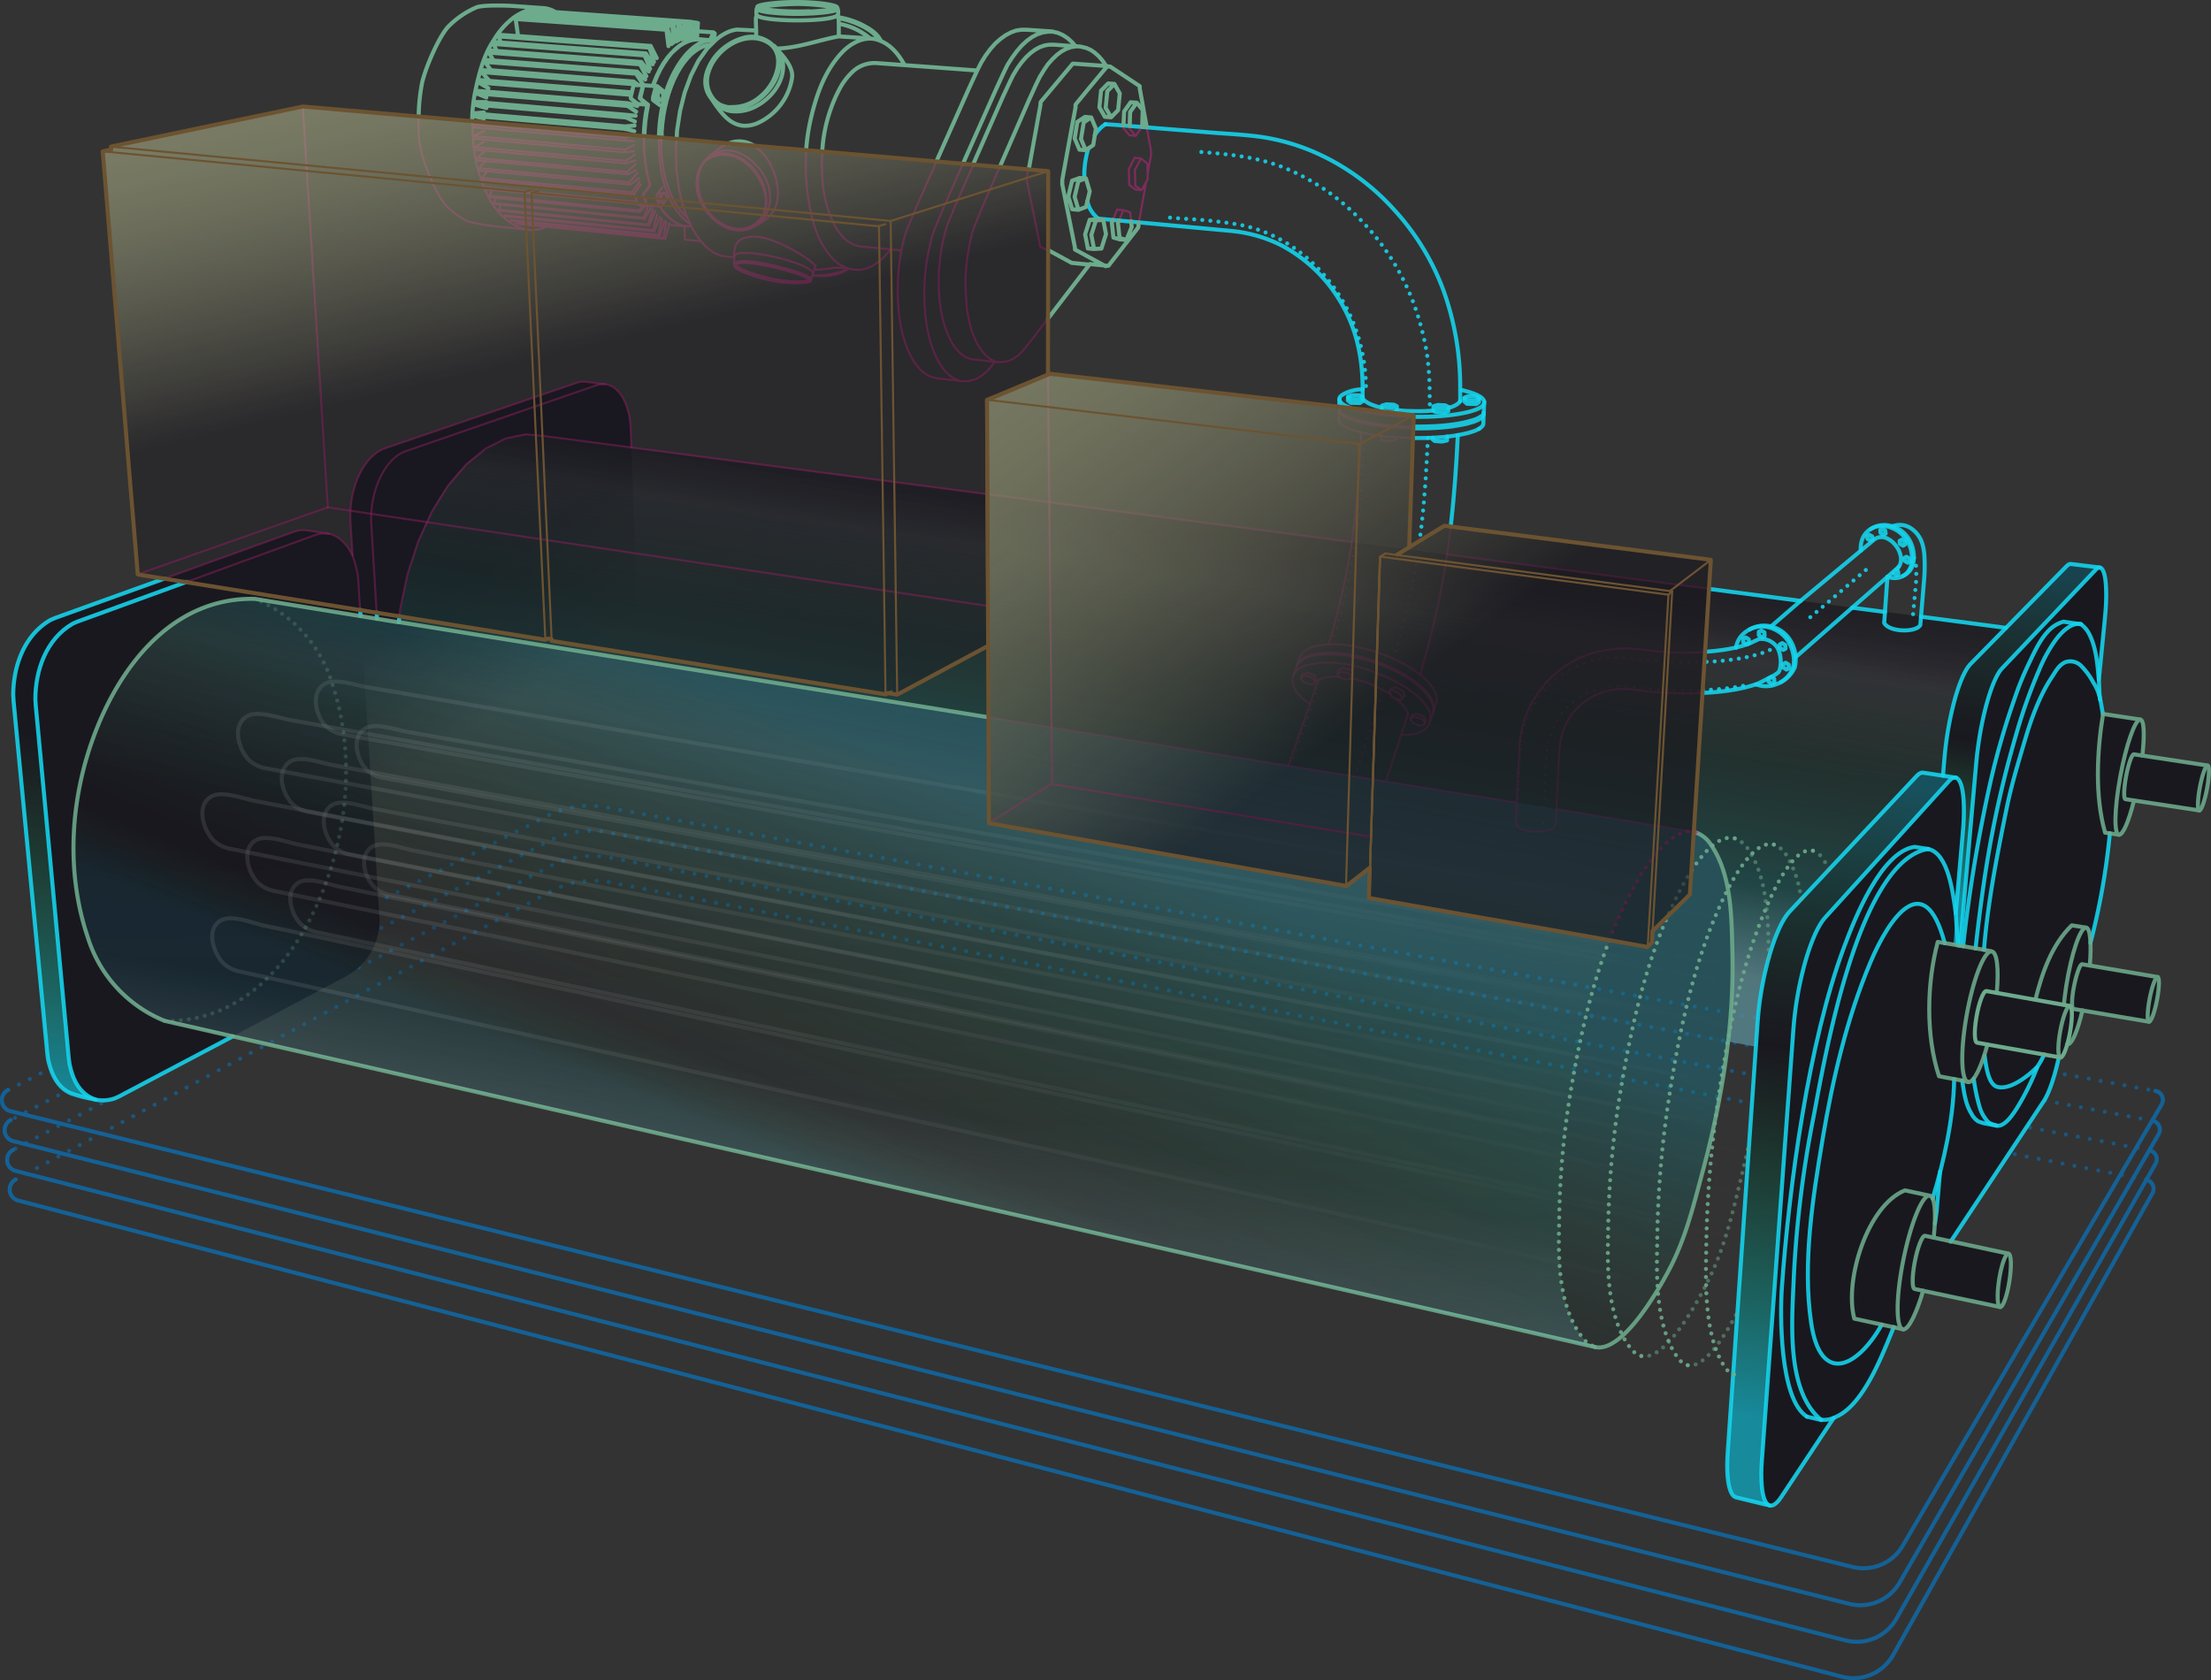 <svg xmlns="http://www.w3.org/2000/svg" xmlns:xlink="http://www.w3.org/1999/xlink" width="546.48" height="415.37" viewBox="0 0 546.48 415.37"><rect x="0" y="0" width="546.48" height="415.37" fill="#333333" stroke="none"/><defs><linearGradient id="a" x1="118.3" y1="142.39" x2="135.01" y2="167.75" gradientUnits="userSpaceOnUse"><stop offset="0" stop-color="#19181f"/><stop offset="1" stop-color="#19181f" stop-opacity="0"/></linearGradient><linearGradient id="b" x1="22.36" y1="173.6" x2="8.6" y2="270.79" gradientUnits="userSpaceOnUse"><stop offset="0.1" stop-color="#39b54a" stop-opacity="0"/><stop offset="1" stop-color="#15d5ee" stop-opacity="0.8"/></linearGradient><linearGradient id="c" x1="477.96" y1="289.91" x2="503.46" y2="141.37" gradientUnits="userSpaceOnUse"><stop offset="0.45" stop-color="#15d5ee" stop-opacity="0.8"/><stop offset="0.71" stop-color="#39b54a" stop-opacity="0"/><stop offset="1" stop-color="#15d5ee" stop-opacity="0.3"/></linearGradient><linearGradient id="d" x1="436.51" y1="350.81" x2="463.63" y2="192.83" gradientUnits="userSpaceOnUse"><stop offset="0" stop-color="#15d5ee" stop-opacity="0.8"/><stop offset="0.57" stop-color="#39b54a" stop-opacity="0"/><stop offset="1" stop-color="#15d5ee" stop-opacity="0.4"/></linearGradient><linearGradient id="e" x1="285.82" y1="220.46" x2="302.31" y2="124.41" gradientUnits="userSpaceOnUse"><stop offset="0" stop-color="#15d5ee" stop-opacity="0.8"/><stop offset="0.9" stop-color="#39b54a" stop-opacity="0"/></linearGradient><linearGradient id="f" x1="287.35" y1="220.59" x2="301.68" y2="124.19" gradientUnits="userSpaceOnUse"><stop offset="0" stop-color="#e6e6e6" stop-opacity="0.9"/><stop offset="0.24" stop-color="#f2f2f2" stop-opacity="0"/><stop offset="0.55" stop-color="#f2f2f2" stop-opacity="0"/><stop offset="0.8" stop-color="#e6e6e6" stop-opacity="0.3"/><stop offset="0.81" stop-color="#e7e7e7" stop-opacity="0.28"/><stop offset="0.86" stop-color="#ececec" stop-opacity="0.16"/><stop offset="0.91" stop-color="#efefef" stop-opacity="0.07"/><stop offset="0.95" stop-color="#f1f1f1" stop-opacity="0.02"/><stop offset="1" stop-color="#f2f2f2" stop-opacity="0"/></linearGradient><linearGradient id="g" x1="201.49" y1="288.4" x2="243.85" y2="184.43" gradientUnits="userSpaceOnUse"><stop offset="0" stop-color="#15d5ee" stop-opacity="0.3"/><stop offset="0.14" stop-color="#39b54a" stop-opacity="0"/><stop offset="0.9" stop-color="#15d5ee" stop-opacity="0.8"/></linearGradient><linearGradient id="h" x1="-973.36" y1="176.35" x2="-586.73" y2="176.35" gradientTransform="translate(1023.41 65.99)" gradientUnits="userSpaceOnUse"><stop offset="0" stop-color="#e6e6e6" stop-opacity="0.3"/><stop offset="1" stop-color="#e6e6e6" stop-opacity="0"/></linearGradient><linearGradient id="r" x1="199.42" y1="303.28" x2="226.2" y2="162.02" xlink:href="#f"/><linearGradient id="s" x1="220.34" y1="337.7" x2="217.88" y2="197.47" gradientUnits="userSpaceOnUse"><stop offset="0" stop-color="#15d5ee" stop-opacity="0.8"/><stop offset="0.07" stop-color="#1ad1d9" stop-opacity="0.7"/><stop offset="0.24" stop-color="#23c9ae" stop-opacity="0.49"/><stop offset="0.41" stop-color="#2bc28a" stop-opacity="0.31"/><stop offset="0.57" stop-color="#31bc6e" stop-opacity="0.18"/><stop offset="0.73" stop-color="#35b85a" stop-opacity="0.08"/><stop offset="0.87" stop-color="#38b64e" stop-opacity="0.02"/><stop offset="1" stop-color="#39b54a" stop-opacity="0"/></linearGradient><linearGradient id="t" x1="128.54" y1="15.13" x2="145.04" y2="85.63" gradientUnits="userSpaceOnUse"><stop offset="0" stop-color="#dce2aa" stop-opacity="0.8"/><stop offset="0.11" stop-color="#dce2aa" stop-opacity="0.76"/><stop offset="0.29" stop-color="#dce2aa" stop-opacity="0.65"/><stop offset="0.51" stop-color="#dce2aa" stop-opacity="0.48"/><stop offset="0.77" stop-color="#dce2aa" stop-opacity="0.24"/><stop offset="1" stop-color="#dce2aa" stop-opacity="0"/></linearGradient><linearGradient id="u" x1="270.06" y1="84.8" x2="337.56" y2="176.3" xlink:href="#t"/></defs><title>chiller-water-off</title><g style="opacity:0.75"><g style="opacity:0.75"><path d="M3.87,291.6,66,258.14l70-37.71A22.44,22.44,0,0,1,151,218.15l345.64,66.94,33.86,6.56" style="fill:none;stroke:#0970b7;stroke-linecap:round;stroke-linejoin:round;stroke-dasharray:0,3"/><path d="M531.24,284.37l-30.33-5.77L150.57,212a22.55,22.55,0,0,0-14.72,2.21L26.54,272,3.26,284.26" style="fill:none;stroke:#0970b7;stroke-linecap:round;stroke-linejoin:round;stroke-dasharray:0,3"/><path d="M532,277.05l-26.76-5L150.16,205.78a22.49,22.49,0,0,0-14.48,2.15L16.45,269.73l-13.8,7.15" style="fill:none;stroke:#0970b7;stroke-linecap:round;stroke-linejoin:round;stroke-dasharray:0,3"/><path d="M2,269.46l10.46-5.32,123-62.51a22.52,22.52,0,0,1,14.25-2.07l358.18,65.58,24.84,4.55" style="fill:none;stroke:#0970b7;stroke-linecap:round;stroke-linejoin:round;stroke-dasharray:0,3"/></g><path d="M2,269.46a2.81,2.81,0,0,0,.6,5.24L457.88,387.37a11.23,11.23,0,0,0,12.4-5.23l64-109.1a2.25,2.25,0,0,0-1.54-3.35" style="fill:none;stroke:#0970b7;stroke-linecap:round;stroke-linejoin:round"/><path d="M3.26,284.26a2.81,2.81,0,0,0,.61,5.21L456.13,405.53a11.25,11.25,0,0,0,12.57-5.33l64.07-112.5a2.25,2.25,0,0,0-1.53-3.33" style="fill:none;stroke:#0970b7;stroke-linecap:round;stroke-linejoin:round"/><path d="M3.87,291.6a2.81,2.81,0,0,0,.62,5.19L455.27,414.51a11.25,11.25,0,0,0,12.65-5.38L532,295a2.24,2.24,0,0,0-1.53-3.31" style="fill:none;stroke:#0970b7;stroke-linecap:round;stroke-linejoin:round"/><path d="M532,277.05a2.24,2.24,0,0,1,1.53,3.34l-64,110.82A11.24,11.24,0,0,1,457,396.48L3.25,282.11a2.82,2.82,0,0,1-.6-5.23" style="fill:none;stroke:#0970b7;stroke-linecap:round;stroke-linejoin:round"/></g><path d="M85.49,241.38a15.61,15.61,0,0,0,8.28-14.76l-5.19-83-.13-1.44a29.25,29.25,0,0,0-1.3-4.88c-1.24-2.45-2.89-4.57-5.76-5.37l-.83-.11-4.36-.66-.91-.11a9.19,9.19,0,0,0-1.58.13l-1,.28L40.75,143l-27.11,9.77-1.14.49C6,157,3.27,164.65,3.27,171.85l.1,1.63,8.32,86.91.19,1.47c.74,3.41,2.22,7,5.69,8.44a36.61,36.61,0,0,0,5.56,1.44,9.14,9.14,0,0,0,5.33-.24l1.08-.5Z" style="fill:#19181f"/><polygon points="158.25 169.73 155.89 106.15 155.81 104.83 155.65 103.57 155.43 102.37 155.14 101.25 154.8 100.2 154.39 99.23 153.94 98.35 153.44 97.55 152.88 96.86 152.29 96.26 151.66 95.76 150.99 95.38 150.29 95.12 149.56 94.97 148.96 94.94 144.68 94.37 143.92 94.36 143.41 94.41 142.62 94.62 95.11 110.85 94.2 111.23 93.32 111.74 92.48 112.38 91.67 113.12 90.91 113.98 90.2 114.93 89.53 115.97 88.93 117.09 88.38 118.29 87.9 119.55 87.49 120.87 87.15 122.24 86.88 123.64 86.7 125.08 86.6 126.54 86.58 127.52 86.63 129 91.04 199.19 158.25 169.73" style="fill:url(#a)"/><path d="M46.2,143.82l-27.11,9.87-1.13.5c-6.5,3.77-9.22,11.45-9.22,18.66l.1,1.63L17,261.65l.2,1.48c.82,3.87,2.51,7.37,6.48,8.74l-.55-.13a36.61,36.61,0,0,1-5.56-1.44c-3.47-1.41-5-5-5.69-8.44l-.19-1.47L3.37,173.48l-.1-1.63c0-7.2,2.73-14.85,9.23-18.59l1.14-.49L40.75,143Z" style="fill-opacity:0.75;fill:url(#b)"/><path d="M545.63,189.25l-16.12-2.45c.58-5.1.43-8.91-.54-8.91l-9.22-1.39-.66-3.61-.32-5L520.24,153c.66-7.67.18-12.66-1.26-12.75h0l-7.18-.88-.33.05-.24.12-.39.32-13.13,13.38-1.89,1.93-8.83,9-.47.57-.48.71-.47.86-.48,1-.47,1.12-.46,1.23-.45,1.34-.43,1.43-.41,1.51-.4,1.59-.36,1.65-.34,1.7-.31,1.74-.28,1.77-.24,1.79-.14,1.2-.18,1.79-9.86,115.08c-.31,4.45.46,6,1.75,6.3l6.76,1.45h0c.41.23.85-.07,1.17-.54l24.43-36.86c2.71-4.08,3.28-9.2,4.86-13.64l.48-1.77.67.95.13,0c1.07,0,2.48-3.23,3.69-8.4l16.49,2.79c.51,0,1.39-2.45,2-5.5s.62-5.54.11-5.55l-16.73-2.84a44.47,44.47,0,0,0,.16-5.6h0c1-3.56,1.86-7.39,2.63-11.48A155.57,155.57,0,0,0,521.48,206h0l2.28.34c1,0,2.4-3.35,3.68-8.46l16.16,2.45c.5,0,1.36-2.48,1.92-5.55S546.13,189.25,545.63,189.25Z" style="fill:#19181f"/><path d="M479.26,310c-.64-.36-1.19-2-1-6.25l7.29-82.38,3.25-36c.47-5.33,3.28-17.25,7-21.13l22.27-23.43a1.42,1.42,0,0,1,.86-.51l-7.11-.87-.33.05-.24.12-.39.32-13.13,13.38-1.89,1.93-8.83,9-.47.57-.48.71-.47.86-.48,1-.47,1.12-.46,1.23-.45,1.34-.43,1.43-.41,1.51-.4,1.59-.36,1.65-.34,1.7-.31,1.74-.28,1.77-.24,1.79-.14,1.2-.18,1.79-9.86,115.08c-.31,4.45.46,6,1.75,6.3Z" style="fill-opacity:0.75;fill:url(#c)"/><path d="M511.56,248.68l-18-3.19c.56-6,.08-10.3-1.35-10.3l-1.8-.39-2.08-.35-3.08-.53-.75-.12-.54-.1-1.15-.19,2.38-27.89.14-1.74.08-1.64,0-1.54,0-1.42-.05-1.32-.1-1.2-.14-1.06-.18-.94-.23-.81-.26-.66-.3-.51-.33-.35-.37-.19-.37,0-2.83-.44-4.8-.72-.41,0-.45.15-.32.2-.5.45-14.36,15.34-17.08,18.22-.63.77-.63.93-.63,1.09-.61,1.24-.6,1.37-.59,1.5-.56,1.61-.54,1.71-.52,1.79-.47,1.87-.45,1.92-.4,2-.36,2-.31,2-.27,2-.14,1.36-.17,2-.63,9L427,358.87l-.09,1.78,0,1.64,0,1.49.09,1.35.14,1.2.19,1.05.25.88.29.73.33.56.38.39.43.22,7.38,1.79.61.09.34.14.44,0,.48-.13.51-.32.55-.5.38-.44.58-.81,12.93-19.47c7.34-2.44,14.9-22.42,14.9-22.42l2.08.45a.53.53,0,0,0,.24.06c1.32,0,3.27-4.05,4.87-9.54l19.07,4c.71,0,1.74-2.95,2.29-6.6s.42-6.6-.3-6.6l-18.44-4c.22-2,.95-8.72,1.58-16.33,2.33-7.4,3.45-19.66,3.45-22.87l2,.37,1.33.31a.59.59,0,0,0,.29.07c1.34,0,3.16-3.79,4.64-9.26l18.07,3.18c.69,0,1.75-2.85,2.37-6.37S512.24,248.68,511.56,248.68Z" style="fill:#19181f"/><polygon points="436.26 371.01 435.98 370.29 435.75 369.4 435.56 368.36 435.44 367.15 435.36 365.8 435.34 364.3 435.38 362.66 435.49 360.88 438.99 313.04 442.01 271.65 443.28 254.22 443.46 252.19 443.61 250.83 443.87 248.79 444.19 246.75 444.55 244.73 444.95 242.75 445.4 240.81 445.87 238.94 446.38 237.14 446.91 235.42 447.47 233.8 448.05 232.3 448.64 230.91 449.24 229.67 449.86 228.57 450.47 227.63 451.09 226.86 465.23 211.27 470.1 205.91 481.79 193.02 482.28 192.56 482.59 192.36 483.06 192.2 480.23 191.76 475.43 191.04 475.02 191.01 474.57 191.16 474.25 191.36 473.75 191.81 459.39 207.15 442.31 225.38 441.68 226.14 441.05 227.07 440.42 228.16 439.81 229.4 439.21 230.77 438.62 232.27 438.06 233.88 437.52 235.59 437 237.38 436.53 239.25 436.08 241.17 435.68 243.15 435.32 245.15 435 247.18 434.74 249.22 434.6 250.57 434.43 252.59 433.8 261.58 427.04 358.87 426.94 360.65 426.9 362.29 426.93 363.78 427.02 365.13 427.16 366.33 427.35 367.38 427.6 368.26 427.89 368.99 428.22 369.55 428.6 369.94 429.03 370.16 436.41 371.95 437.02 372.04 436.58 371.57 436.26 371.01" style="fill-opacity:0.75;fill:url(#d)"/><g style="opacity:0.75"><path d="M434,258.76l-7.09-1.33c.33-2.35.76-5.83,1.08-10.08a133.59,133.59,0,0,0-.38-23.86c-.8-7.78-1.86-11.47-4.66-14.6a16.56,16.56,0,0,0-3.84-3.15l-320.54-52s4.11-41.91,31.38-46.42l365.87,47.85s-5.43,5.56-7.69,7.89-6.89,8.82-7.9,28.65l-5.57-.84s-26.23,28.3-32.35,34.45C434.87,232.86,434,258.76,434,258.76Z" style="fill:#19181f"/><path d="M434,258.76l-7.09-1.33c.33-2.35.76-5.83,1.08-10.08a133.59,133.59,0,0,0-.38-23.86c-.8-7.78-1.86-11.47-4.66-14.6a16.56,16.56,0,0,0-3.84-3.15l-320.54-52s4.11-41.91,31.38-46.42l365.87,47.85s-5.43,5.56-7.69,7.89-6.89,8.82-7.9,28.65l-5.57-.84s-26.23,28.3-32.35,34.45C434.87,232.86,434,258.76,434,258.76Z" style="opacity:0.5;fill:url(#e)"/><path d="M434,258.76l-7.09-1.33c.33-2.35.76-5.83,1.08-10.08a133.59,133.59,0,0,0-.38-23.86c-.8-7.78-1.86-11.47-4.66-14.6a16.56,16.56,0,0,0-3.84-3.15l-320.54-52s4.11-41.91,31.38-46.42l365.87,47.85s-5.43,5.56-7.69,7.89-6.89,8.82-7.9,28.65l-5.57-.84s-26.23,28.3-32.35,34.45C434.87,232.86,434,258.76,434,258.76Z" style="opacity:0.36;fill:url(#f)"/></g><g style="opacity:0.75"><path d="M394.2,333,57.49,256.2,40.7,252.38A32.76,32.76,0,0,1,21.65,231.7c-5.73-16.92-4.15-36.15,2.63-52.59S43.92,147.63,63,148.05l26.16,4.22,4.07.66,5,.81.34,0,145.74,23.53,74.14,12,.67.11,6.19,1,9.54,1.54,7.68,1.24,32.36,5.22L384.7,200l34.41,5.76a7.29,7.29,0,0,1,3.84,3.15c5.08,7.41,5,18,5.24,26.64.43,17.91-2.62,36.41-7.25,53.67-2.74,10.2-4.55,17.83-9.26,26.26C409.92,318.61,401,334.59,394.2,333Z" style="fill:#19181f;opacity:0.36"/><path d="M394.2,333,57.49,256.2,40.7,252.38A32.76,32.76,0,0,1,21.65,231.7c-5.73-16.92-4.15-36.15,2.63-52.59S43.92,147.63,63,148.05l26.16,4.22,4.07.66,5,.81.34,0,145.74,23.53,74.14,12,.67.11,6.19,1,9.54,1.54,7.68,1.24,32.36,5.22L384.7,200l34.41,5.76a7.29,7.29,0,0,1,3.84,3.15c5.08,7.41,5,18,5.24,26.64.43,17.91-2.62,36.41-7.25,53.67-2.74,10.2-4.55,17.83-9.26,26.26C409.92,318.61,401,334.59,394.2,333Z" style="opacity:0.36;fill:url(#g)"/></g><path d="M341.58,100.27l1.07-.31,1.83.08.76.38m-3.66-.15,0,1.1.58.36,2.14.09.95-.34,0-1.06-1.07.32-1.83-.08-.76-.39" style="fill:none;stroke:#15d5ee;stroke-linecap:round;stroke-linejoin:round;opacity:0.88"/><line x1="422.46" y1="145.59" x2="445.07" y2="148.56" style="fill:none;stroke:#15d5ee;stroke-linecap:round;stroke-linejoin:round;opacity:0.88"/><path d="M296.94,37.58c7.13.59,14,1.23,20.74,4A55.33,55.33,0,0,1,337,55.1,59.34,59.34,0,0,1,349.41,75a70.67,70.67,0,0,1,3.25,12.23,74.44,74.44,0,0,1,.7,11.26c0,1,.08,2,.12,3" style="fill:none;stroke:#15d5ee;stroke-linecap:round;stroke-linejoin:round;stroke-dasharray:0,2;opacity:0.88"/><path d="M289.19,53.8c1.13.1,2.27.19,3.41.27a116,116,0,0,1,14,1.53c11.9,2.38,21.65,11,26.86,21.78A44.36,44.36,0,0,1,337.62,97" style="fill:none;stroke:#15d5ee;stroke-linecap:round;stroke-linejoin:round;stroke-dasharray:0,2;opacity:0.88"/><path d="M40.75,143l-27.11,9.77-1.14.49C6,157,3.27,164.65,3.27,171.85l.1,1.63,8.32,86.91.19,1.47c.74,3.41,2.22,7,5.69,8.44a36.61,36.61,0,0,0,5.56,1.44,9.14,9.14,0,0,0,5.33-.24l1.08-.5,28-14.8" style="fill:none;stroke:#15d5ee;stroke-linecap:round;stroke-linejoin:round;opacity:0.88"/><line x1="89.12" y1="152.27" x2="89.03" y2="150.74" style="fill:none;stroke:#15d5ee;stroke-linecap:round;stroke-linejoin:round;opacity:0.88"/><line x1="93.19" y1="152.93" x2="93.09" y2="151.39" style="fill:none;stroke:#15d5ee;stroke-linecap:round;stroke-linejoin:round;opacity:0.88"/><polyline points="420.89 170.63 421.33 170.62 423.82 170.46 426.21 170.24 428.48 169.95 430.61 169.59 432.59 169.17" style="fill:none;stroke:#15d5ee;stroke-linecap:round;stroke-linejoin:round;stroke-dasharray:0,2;opacity:0.88"/><path d="M485.21,233.92a371.53,371.53,0,0,1,7-41.66,188.76,188.76,0,0,1,5.7-19.48,74.71,74.71,0,0,1,3.28-8.16c1.45-3,3-6.66,5.46-9a7.93,7.93,0,0,1,3.38-1.93l4.29.63a6.54,6.54,0,0,1,1.83,2c1.92,3.37,2.27,7.81,2.58,11.59" style="fill:none;stroke:#15d5ee;stroke-linecap:round;stroke-linejoin:round;opacity:0.88"/><polyline points="479.52 289.63 478.81 297.7 478.69 299.29 478.26 302.5" style="fill:none;stroke:#15d5ee;stroke-linecap:round;stroke-linejoin:round;opacity:0.88"/><polyline points="483.43 192.24 483.06 192.2 482.59 192.36 482.28 192.56 481.79 193.02 470.1 205.91 465.23 211.27 451.09 226.86 450.47 227.63 449.86 228.57 449.24 229.67 448.64 230.91 448.05 232.3 447.47 233.8 446.91 235.42 446.38 237.14 445.87 238.94 445.4 240.81 444.95 242.75 444.55 244.73 444.19 246.75 443.87 248.79 443.61 250.83 443.46 252.19 443.28 254.22 442.01 271.65 438.99 313.04 435.49 360.88 435.38 362.66 435.34 364.3 435.36 365.8 435.44 367.15 435.56 368.36 435.75 369.4 435.98 370.29 436.26 371.01 436.58 371.57 437.02 372.04 437.36 372.18" style="fill:none;stroke:#15d5ee;stroke-linecap:round;stroke-linejoin:round;opacity:0.88"/><path d="M352.92,108.26c-.32,7.27-.75,14.54-1.58,21.77-.15,1.24-.3,2.48-.47,3.72" style="fill:none;stroke:#15d5ee;stroke-linecap:round;stroke-linejoin:round;stroke-dasharray:0,2;opacity:0.88"/><polyline points="480.23 191.76 480.62 187.2 480.8 185.41 480.94 184.21 481.18 182.42 481.46 180.65 481.77 178.91 482.11 177.21 482.48 175.56 482.87 173.97 483.28 172.46 483.71 171.03 484.16 169.69 484.62 168.46 485.09 167.34 485.57 166.34 486.04 165.48 486.52 164.77 486.99 164.2 495.82 155.22 497.71 153.29 510.84 139.91 511.23 139.59 511.47 139.47 511.8 139.42 518.98 140.3 519.28 140.41 519.55 140.66 519.79 141.05 520 141.58 520.18 142.24 520.33 143.02 520.44 143.92 520.52 144.93 520.56 146.05 520.58 147.26 520.55 148.58 520.49 149.98 520.38 151.47 520.24 153.04 518.77 167.92 518.94 171.86 519.1 172.98 519.21 173.38 519.75 176.5" style="fill:none;stroke:#15d5ee;stroke-linecap:round;stroke-linejoin:round;opacity:0.88"/><path d="M360.32,107.57c-.35,7.55-.9,15.09-1.75,22.6" style="fill:none;stroke:#15d5ee;stroke-linecap:round;stroke-linejoin:round;opacity:0.88"/><path d="M487.84,266.69a45.4,45.4,0,0,0,1.5,7.13,9,9,0,0,0,1.41,2.77c.81,1.2,1.36,1.23,2.77,1.67" style="fill:none;stroke:#15d5ee;stroke-linecap:round;stroke-linejoin:round;opacity:0.88"/><line x1="98.57" y1="153.79" x2="98.72" y2="152.3" style="fill:none;stroke:#15d5ee;stroke-linecap:round;stroke-linejoin:round;opacity:0.88"/><polyline points="453.23 350.55 453.23 350.55 452.53 351.58 440.3 370.02 439.72 370.83 439.34 371.27 438.79 371.77 438.28 372.09 437.8 372.22 437.36 372.18 437.02 372.04 436.41 371.95 429.03 370.16 428.6 369.94 428.22 369.55 427.89 368.99 427.6 368.26 427.35 367.38 427.16 366.33 427.02 365.13 426.93 363.78 426.9 362.29 426.94 360.65 427.04 358.87 433.8 261.58 434.43 252.59 434.6 250.57 434.74 249.22 435 247.18 435.32 245.15 435.68 243.15 436.08 241.17 436.53 239.25 437 237.38 437.52 235.59 438.06 233.88 438.62 232.27 439.21 230.77 439.81 229.4 440.42 228.16 441.05 227.07 441.68 226.14 442.31 225.38 459.39 207.15 473.75 191.81 474.25 191.36 474.57 191.16 475.02 191.01 475.43 191.04 480.23 191.76 483.06 192.2 483.43 192.24 483.8 192.43 484.13 192.78 484.43 193.29 484.69 193.95 484.92 194.76 485.1 195.69 485.24 196.76 485.34 197.96 485.39 199.28 485.4 200.7 485.37 202.24 485.29 203.88 485.15 205.62 483.39 225.76" style="fill:none;stroke:#15d5ee;stroke-linecap:round;stroke-linejoin:round;opacity:0.88"/><path d="M476.57,209.88c-17.45,2.9-25.79,53-28.21,65.63a270.48,270.48,0,0,0-5,40.29c-.39,10.26-2.09,28,6.79,35.24" style="fill:none;stroke:#15d5ee;stroke-linecap:round;stroke-linejoin:round;opacity:0.88"/><path d="M514.33,154.26c-3.15-.44-5.89,3.44-6.7,4.58a37.29,37.29,0,0,0-3.58,6.68,130.19,130.19,0,0,0-5.76,16.18,262,262,0,0,0-7.37,32.79c-1.05,6.64-1.89,13.28-2.63,20" style="fill:none;stroke:#15d5ee;stroke-linecap:round;stroke-linejoin:round;opacity:0.88"/><path d="M485,267.14c.37,2.59.79,5.82,2.21,8.07a5,5,0,0,0,1.72,2,11.09,11.09,0,0,0,1.72.54l.67.12,2.24.43c2.14.23,4.24-3.26,5-4.43a62.87,62.87,0,0,0,4.93-9.93" style="fill:none;stroke:#15d5ee;stroke-linecap:round;stroke-linejoin:round;opacity:0.88"/><path d="M450.15,351a6.57,6.57,0,0,0,3.69-.76c7-3.1,11.61-15.91,14.24-22.16" style="fill:none;stroke:#15d5ee;stroke-linecap:round;stroke-linejoin:round;opacity:0.88"/><path d="M476.57,209.88c5,1.07,6.13,10.85,6.82,15.88l.53,7.94" style="fill:none;stroke:#15d5ee;stroke-linecap:round;stroke-linejoin:round;opacity:0.88"/><polyline points="349.47 103.04 350.21 103.05 351.38 103.05 353.07 103.02 354.7 102.95 356.26 102.85 357.75 102.71 359.18 102.54 360.53 102.33 361.82 102.09 362.63 101.91 363.36 101.73 364.33 101.43 365.14 101.13 365.79 100.8 366.29 100.46 366.63 100.1 366.83 99.71 366.85 99.34" style="fill:none;stroke:#15d5ee;stroke-linecap:round;stroke-linejoin:round;opacity:0.88"/><polyline points="331.07 98.62 331.07 98.84 331.17 99.13 331.42 99.51 331.83 99.88 332.39 100.23 333.1 100.58 333.98 100.92" style="fill:none;stroke:#15d5ee;stroke-linecap:round;stroke-linejoin:round;opacity:0.88"/><path d="M521.48,206a171.36,171.36,0,0,1-4.79,27.06" style="fill:none;stroke:#15d5ee;stroke-linecap:round;stroke-linejoin:round;opacity:0.88"/><path d="M483,266.76c-.14,9.7-2.5,20.23-5.31,29.51" style="fill:none;stroke:#15d5ee;stroke-linecap:round;stroke-linejoin:round;opacity:0.88"/><polyline points="508.87 261.43 508.55 262.82 508.21 264.17 507.86 265.46 507.49 266.68 507.12 267.83 506.74 268.9 506.35 269.88 505.96 270.75 505.57 271.51 505.19 272.16 505.17 272.18 482.12 306.96" style="fill:none;stroke:#15d5ee;stroke-linecap:round;stroke-linejoin:round;opacity:0.88"/><path d="M490.53,261c.29,1.83.73,7,3.11,7.69,3.8,1.06,9.4-4.36,9.93-5a17.39,17.39,0,0,0,1.67-3" style="fill:none;stroke:#15d5ee;stroke-linecap:round;stroke-linejoin:round;opacity:0.88"/><path d="M490.37,234.8c.95-11.84,3.26-23.52,5.64-35.14,1.17-5.69,2.88-11.26,4.53-16.84,1.54-5.21,3.57-10.82,6.58-15.38,1-1.49,1.69-3,3.38-3.75a3.79,3.79,0,0,1,3.91.95,17.55,17.55,0,0,1,3,4.11A11.31,11.31,0,0,1,519.1,173" style="fill:none;stroke:#15d5ee;stroke-linecap:round;stroke-linejoin:round;opacity:0.88"/><polyline points="333.17 98.27 334.15 98.69 335.93 98.71 336.77 98.42 336.81 98.08" style="fill:none;stroke:#15d5ee;stroke-linecap:round;stroke-linejoin:round;opacity:0.88"/><line x1="357.66" y1="137.09" x2="422.46" y2="145.59" style="fill:none;stroke:#ca2584;stroke-linecap:round;stroke-linejoin:round;stroke-width:0.5px;opacity:0.5"/><path d="M89,150.74l-.45-7.11-.13-1.44a29.25,29.25,0,0,0-1.3-4.88c-1.24-2.45-2.89-4.57-5.76-5.37l-.83-.11-4.36-.66-.91-.11a9.19,9.19,0,0,0-1.58.13l-1,.28L40.75,143" style="fill:none;stroke:#ca2584;stroke-linecap:round;stroke-linejoin:round;stroke-width:0.5px;opacity:0.5"/><polyline points="93.09 151.39 91.77 129.76 91.72 128.27 91.74 127.29 91.84 125.83 92.03 124.38 92.3 122.97 92.64 121.6 93.05 120.28 93.53 119.02 94.07 117.81 94.68 116.69 95.34 115.64 96.05 114.69 96.81 113.83 97.61 113.08 98.45 112.44 99.33 111.93 100.24 111.55 117.54 105.57 147.51 95.22 148.29 95.02 148.96 94.94 149.56 94.97" style="fill:none;stroke:#ca2584;stroke-linecap:round;stroke-linejoin:round;stroke-width:0.5px;opacity:0.5"/><polyline points="156.06 110.62 155.89 106.15 155.81 104.83 155.65 103.57 155.43 102.37 155.14 101.25 154.8 100.2 154.39 99.23 153.94 98.35 153.44 97.55 152.88 96.86 152.29 96.26 151.66 95.76 150.99 95.38 150.29 95.12 149.56 94.97 148.96 94.94 144.68 94.37 143.92 94.36 143.41 94.41 142.62 94.62 95.11 110.85 94.2 111.23 93.32 111.74 92.48 112.38 91.67 113.12 90.91 113.98 90.2 114.93 89.53 115.97 88.93 117.09 88.38 118.29 87.9 119.55 87.49 120.87 87.15 122.24 86.88 123.64 86.7 125.08 86.6 126.54 86.58 127.52 86.63 129 87.15 137.31" style="fill:none;stroke:#ca2584;stroke-linecap:round;stroke-linejoin:round;stroke-width:0.5px;opacity:0.5"/><polyline points="98.72 152.3 98.91 150.53 100.71 141.98 103.36 133.87 106.75 126.48 108.56 123.57 110.75 120.06 115.24 114.82 120.05 110.89 123.16 109.32 125 108.39 129.95 107.37 134.75 107.83 156.06 110.62 334.11 134" style="fill:none;stroke:#ca2584;stroke-linecap:round;stroke-linejoin:round;stroke-width:0.5px;opacity:0.5"/><path d="M46.2,143.82l17.57-6.41,14.17-5.15,1-.28a7.12,7.12,0,0,1,2.48,0" style="fill:none;stroke:#ca2584;stroke-linecap:round;stroke-linejoin:round;stroke-width:0.5px;opacity:0.5"/><path d="M23.68,271.87c-4-1.37-5.66-4.87-6.48-8.74l-.2-1.48L8.84,174.48l-.1-1.63c0-7.21,2.72-14.89,9.22-18.66l1.13-.5,27.11-9.87" style="fill:none;stroke:#15d5ee;stroke-linecap:round;stroke-linejoin:round;opacity:0.88"/><polyline points="361.37 96.45 361.53 96.49 361.72 96.53 362.57 96.76 362.66 96.78 363.62 97.07 364.52 97.4 365.28 97.74 365.89 98.09 366.35 98.45 366.66 98.82 366.79 99.08 366.85 99.34 366.83 99.71 366.75 101.71 366.72 102.08 366.72 102.09 366.7 102.51 366.64 104.48 366.61 104.91 366.42 105.29 366.08 105.65 365.58 106" style="fill:none;stroke:#15d5ee;stroke-linecap:round;stroke-linejoin:round;opacity:0.88"/><polyline points="469.24 140.2 459.96 148.33 458.02 150.03 457.79 150.23 443.9 162.39" style="fill:none;stroke:#15d5ee;stroke-linecap:round;stroke-linejoin:round;opacity:0.88"/><polyline points="447.44 152.57 451.26 149.37 462.01 140.18" style="fill:none;stroke:#15d5ee;stroke-linecap:round;stroke-linejoin:round;stroke-dasharray:0,2;opacity:0.88"/><path d="M273.22,30.71l1.82.11,24.22,1.94c4.3.34,8.66.52,12.93,1.16a52.36,52.36,0,0,1,12.09,3.44,57.31,57.31,0,0,1,20,14.17,60.33,60.33,0,0,1,12.48,20.23,70.25,70.25,0,0,1,4.15,24c0,1.14,0,2.27,0,3.4" style="fill:none;stroke:#15d5ee;stroke-linecap:round;stroke-linejoin:round;opacity:0.88"/><g style="opacity:0.88"><path d="M270.59,33.39a8.82,8.82,0,0,1,2.63-2.68" style="fill:none;stroke:#15d5ee;stroke-linecap:round;stroke-linejoin:round"/></g><g style="opacity:0.88"><path d="M268,44.07c0-.5,0-1,0-1.51a23.85,23.85,0,0,1,1-5.88" style="fill:none;stroke:#15d5ee;stroke-linecap:round;stroke-linejoin:round"/></g><g style="opacity:0.88"><path d="M271.43,54.05a8.11,8.11,0,0,1-2.32-3.12c-.13-.4-.25-.79-.36-1.18" style="fill:none;stroke:#15d5ee;stroke-linecap:round;stroke-linejoin:round"/></g><path d="M336.77,98.42c.24-7.83-.82-15.24-4.56-22.24a37.3,37.3,0,0,0-15.4-15.48,35,35,0,0,0-12-3.56l-33.38-3.09" style="fill:none;stroke:#15d5ee;stroke-linecap:round;stroke-linejoin:round;opacity:0.88"/><path d="M354.3,100.43l1.07-.31,1.83.08.77.39m-3.67-.16,0,1.1.57.36L357,102l.95-.34,0-1-1.07.31-1.84-.08-.76-.39" style="fill:none;stroke:#15d5ee;stroke-linecap:round;stroke-linejoin:round;opacity:0.88"/><path d="M341.54,100.82c-4.33-1-4.77-2.4-4.77-2.4" style="fill:none;stroke:#15d5ee;stroke-linecap:round;stroke-linejoin:round;opacity:0.88"/><path d="M354.26,101.5a43.26,43.26,0,0,1-5.66.11c-1.26,0-2.38-.12-3.39-.22" style="fill:none;stroke:#15d5ee;stroke-linecap:round;stroke-linejoin:round;opacity:0.88"/><path d="M360.9,99.18s-.42,1-2.94,1.69" style="fill:none;stroke:#15d5ee;stroke-linecap:round;stroke-linejoin:round;opacity:0.88"/><path d="M331,100.55l.05-1.71v-.22s.07-.29.09-.39c.2-.61,2.81-2,5.68-2" style="fill:none;stroke:#15d5ee;stroke-linecap:round;stroke-linejoin:round;opacity:0.88"/><polyline points="365.58 106 364.93 106.33 364.76 106.4 364.12 106.65 363.32 106.89 363.25 106.92 363.15 106.95 362.42 107.14 362.25 107.17 361.62 107.32 360.33 107.57 358.98 107.78 357.69 107.94 357.56 107.96 357.12 108 356.61 108.08 356.43 108.06 356.24 108.08 356.06 108.09 354.63 108.19 354.51 108.2 354.09 108.22 352.92 108.26 352.88 108.27 351.19 108.29 350.03 108.29 349.28 108.28" style="fill:none;stroke:#15d5ee;stroke-linecap:round;stroke-linejoin:round;opacity:0.88"/><polyline points="354.09 108.22 354.08 108.6 354.6 109.02 356.39 109.16 357.65 108.88 357.69 107.94" style="fill:none;stroke:#15d5ee;stroke-linecap:round;stroke-linejoin:round;opacity:0.88"/><polyline points="518.98 140.3 518.66 140.35 518.42 140.47 518.05 140.79 506.26 153.21 505.37 154.14 503.4 156.21 494.8 165.27 494.33 165.83 493.87 166.55 493.4 167.42 492.93 168.42 492.47 169.54 492.02 170.78 491.58 172.12 491.15 173.56 490.74 175.09 490.35 176.68 489.98 178.34 489.64 180.04 489.33 181.79 489.05 183.57 488.81 185.36 488.66 186.56 488.48 188.36 485.56 221.4 484.46 233.8" style="fill:none;stroke:#15d5ee;stroke-linecap:round;stroke-linejoin:round;opacity:0.88"/><path d="M480.66,233.15c-5-18.93-13.73-6.21-18.34,4.71-5.84,13.79-9.37,29.05-11.84,43.77-2.42,14.47-5,30.71-2.83,45.36,2.24,15.41,11.36,11.3,17.45.48" style="fill:none;stroke:#15d5ee;stroke-linecap:round;stroke-linejoin:round;opacity:0.88"/><polyline points="349.37 105.89 350.11 105.89 351.28 105.9 352.97 105.87 354.59 105.8 356.15 105.7 357.64 105.56 359.07 105.39 360.42 105.17 361.71 104.93 362.52 104.75 364.21 104.27 365.02 103.95 365.67 103.63 366.17 103.28 366.7 102.51 366.72 102.09 366.7 102.51 365.69 103.18 365.04 103.51 364.23 103.82 362.53 104.3 361.73 104.48 360.44 104.73 359.08 104.94 357.66 105.11 356.17 105.25 354.61 105.36 352.98 105.42 351.29 105.45 350.13 105.45 349.38 105.44" style="fill:none;stroke:#15d5ee;stroke-linecap:round;stroke-linejoin:round;opacity:0.88"/><line x1="474.8" y1="152.46" x2="495.82" y2="155.22" style="fill:none;stroke:#15d5ee;stroke-linecap:round;stroke-linejoin:round;opacity:0.88"/><line x1="457.79" y1="150.23" x2="465.9" y2="151.29" style="fill:none;stroke:#15d5ee;stroke-linecap:round;stroke-linejoin:round;opacity:0.88"/><path d="M429.1,160.14c.29-2.95,3.49-5.78,7.51-5.16a7.92,7.92,0,0,1,5.13,3.21c1.24,1.75,2.16,4.81,1.35,7a6.54,6.54,0,0,1-2.4,3.1c-.12.1-.53.36-.53.36l-.57.3-1.27.46-.45.1-.45.07-.66.06h-.67l-.65-.07-.65-.14-.65-.2-.13,0" style="fill:none;stroke:#15d5ee;stroke-linecap:round;stroke-linejoin:round;opacity:0.88"/><polygon points="432.29 158.97 431.69 159.28 430.85 158.75 430.87 157.92 431.49 157.59 432.23 158.06 432.29 158.97" style="fill:none;stroke:#15d5ee;stroke-linecap:round;stroke-linejoin:round;opacity:0.88"/><polygon points="436.15 157.24 435.56 157.56 434.71 157.02 434.73 156.19 435.36 155.87 436.1 156.33 436.15 157.24" style="fill:none;stroke:#15d5ee;stroke-linecap:round;stroke-linejoin:round;opacity:0.88"/><polygon points="441.31 160.37 440.72 160.68 439.88 160.15 439.89 159.32 440.52 158.99 441.26 159.46 441.31 160.37" style="fill:none;stroke:#15d5ee;stroke-linecap:round;stroke-linejoin:round;opacity:0.88"/><polygon points="442.15 165.21 441.56 165.53 440.71 164.99 440.73 164.16 441.35 163.84 442.09 164.3 442.15 165.21" style="fill:none;stroke:#15d5ee;stroke-linecap:round;stroke-linejoin:round;opacity:0.88"/><polygon points="438.57 168.75 437.98 169.06 437.13 168.53 437.15 167.69 437.77 167.37 438.51 167.83 438.57 168.75" style="fill:none;stroke:#15d5ee;stroke-linecap:round;stroke-linejoin:round;opacity:0.88"/><polygon points="462.85 133.41 462.36 133.68 461.58 133.22 461.51 132.49 462.03 132.21 462.72 132.61 462.85 133.41" style="fill:none;stroke:#15d5ee;stroke-linecap:round;stroke-linejoin:round;opacity:0.88"/><polygon points="466.07 131.91 465.58 132.18 464.79 131.71 464.73 130.99 465.25 130.71 465.94 131.11 466.07 131.91" style="fill:none;stroke:#15d5ee;stroke-linecap:round;stroke-linejoin:round;opacity:0.88"/><polygon points="470.86 134.62 470.37 134.9 469.58 134.43 469.52 133.71 470.04 133.43 470.73 133.83 470.86 134.62" style="fill:none;stroke:#15d5ee;stroke-linecap:round;stroke-linejoin:round;opacity:0.88"/><polygon points="472.02 138.84 471.53 139.11 470.75 138.64 470.69 137.92 471.2 137.64 471.89 138.04 472.02 138.84" style="fill:none;stroke:#15d5ee;stroke-linecap:round;stroke-linejoin:round;opacity:0.88"/><polyline points="468.68 140.87 469.09 141.11 469.22 141.91 468.73 142.18 467.95 141.71" style="fill:none;stroke:#15d5ee;stroke-linecap:round;stroke-linejoin:round;opacity:0.88"/><polyline points="437.45 160.68 436.07 161.26 434.48 161.78 432.7 162.25 430.76 162.66 428.67 163 426.43 163.28 424.08 163.5 421.33 163.63" style="fill:none;stroke:#15d5ee;stroke-linecap:round;stroke-linejoin:round;stroke-dasharray:0,2;opacity:0.88"/><path d="M473.07,137.94l.13.27.13.34.1.4.08.46.07.51.05.57,0,.62v.66l0,.71,0,.76-.07.87c-.28,3.07-.57,6.15-.86,9.22" style="fill:none;stroke:#15d5ee;stroke-linecap:round;stroke-linejoin:round;stroke-dasharray:0,2;opacity:0.88"/><path d="M466.51,142.59l-.61,8.7-.2,2.69c1.22,2.37,8,2.42,8.93.52l.17-2,.79-9.45a40.28,40.28,0,0,0,0-6.31l-.11-.8-.14-.71-.16-.62a7,7,0,0,0-2.69-3.89,4.94,4.94,0,0,0-4.84-.56" style="fill:none;stroke:#15d5ee;stroke-linecap:round;stroke-linejoin:round;opacity:0.88"/><path d="M394.2,333c6.79,1.64,15.72-14.34,17.48-17.49,4.71-8.43,6.52-16.06,9.26-26.26,4.63-17.26,7.68-35.76,7.25-53.67-.21-8.66-.16-19.23-5.24-26.64a7.29,7.29,0,0,0-3.84-3.15" style="fill:none;stroke:#6dab8d;stroke-linecap:round;stroke-linejoin:round;opacity:0.88"/><path d="M244.31,177.32,98.57,153.79l-.34,0-5-.81-4.07-.66L63,148.05c-19-.42-31.83,14.49-38.68,31.06s-8.36,35.67-2.63,52.59A32.76,32.76,0,0,0,40.7,252.38l16.79,3.82L394.2,333" style="fill:none;stroke:#6dab8d;stroke-linecap:round;stroke-linejoin:round;opacity:0.88"/><g style="opacity:0.5"><polyline points="381.33 205.51 382.22 186.92 382.42 184.87 382.64 183.66 383.14 181.84 383.79 180.12 384.6 178.51 385.56 177 386.66 175.61 387.9 174.35 389.25 173.21 390.72 172.21 392.29 171.35 393.96 170.66 395.71 170.12 397.54 169.76 399.43 169.57 401.39 169.57 403.56 169.78 406.08 170.1 407.97 170.29 410.67 170.51 413.4 170.65 416.1 170.71 418.75 170.7 420.89 170.63" style="fill:none;stroke:#ca2584;stroke-linecap:round;stroke-linejoin:round;stroke-width:0.5px;stroke-dasharray:0,2;opacity:0.75"/><polyline points="420.85 171.29 418.25 171.41 415.78 171.41 413.27 171.35 410.73 171.22 408.2 171.02 406.47 170.84 404.11 170.53 402.07 170.34 400.23 170.34 398.88 170.47 397.37 170.77 395.75 171.27 394.22 171.91 392.78 172.7 391.42 173.63 390.18 174.68 389.05 175.84 388.5 176.54 387.61 177.93 386.86 179.43 386.25 181.02 385.79 182.72 385.59 183.81 385.4 185.76 384.7 199.98 384.51 203.89 384.48 203.92 384.44 203.95 384.07 204.52 384 204.56 383.21 205.02 383.08 205.06 381.33 205.51 381.18 205.52 379.15 205.6 379.03 205.59 377.46 205.4 376.2 205.03 376.11 204.98 374.95 204.26 374.93 204.19 374.67 203.38 374.89 198.4 375.51 184.9 375.75 182.37 376.06 180.58 376.71 178.12 377.6 175.75 378.7 173.52 380.01 171.44 381.52 169.5 381.99 168.93 383.69 167.16 385.55 165.56 387.57 164.16 389.75 162.96 392.06 161.97 394.49 161.21 397.04 160.68 399.68 160.4 400.23 160.34 402.92 160.33 405.52 160.56 407.87 160.86 409.31 161.01 411.51 161.18 413.69 161.29 415.84 161.34 417.96 161.34 420.01 161.27 421.48 161.19" style="fill:none;stroke:#ca2584;stroke-linecap:round;stroke-linejoin:round;stroke-width:0.5px;opacity:0.75"/><polyline points="421.33 163.63 419.08 163.73 416.46 163.75 413.8 163.69 411.1 163.55 408.42 163.35 406.56 163.16 403.89 162.83 401.22 162.59 398.61 162.6 396.08 162.86 393.63 163.35 391.3 164.08 389.08 165.02 386.99 166.17 385.04 167.51 383.25 169.04 381.62 170.73 380.17 172.59 378.9 174.6 377.83 176.76 376.97 179.04 376.34 181.42 376.03 183.14 375.8 185.6 374.95 204.26" style="fill:none;stroke:#ca2584;stroke-linecap:round;stroke-linejoin:round;stroke-width:0.5px;stroke-dasharray:0,2;opacity:0.75"/><polyline points="374.89 198.4 342.53 193.18 334.85 191.94 325.31 190.4 319.13 189.4 318.45 189.29 244.31 177.32" style="fill:none;stroke:#ca2584;stroke-linecap:round;stroke-linejoin:round;stroke-width:0.5px;opacity:0.75"/><line x1="419.11" y1="205.74" x2="384.7" y2="199.98" style="fill:none;stroke:#ca2584;stroke-linecap:round;stroke-linejoin:round;stroke-width:0.5px;opacity:0.75"/><g style="opacity:0.75"><line x1="325.28" y1="171.53" x2="325.28" y2="171.53" style="fill:none;stroke:#ca2584;stroke-linecap:round;stroke-linejoin:round;stroke-width:0.5px"/><path d="M324.61,173.52c-1.67,5-3.41,9.93-5.14,14.89" style="fill:none;stroke:#ca2584;stroke-linecap:round;stroke-linejoin:round;stroke-width:0.5px;stroke-dasharray:0,2.1"/><line x1="319.12" y1="189.4" x2="319.12" y2="189.4" style="fill:none;stroke:#ca2584;stroke-linecap:round;stroke-linejoin:round;stroke-width:0.5px"/></g><g style="opacity:0.75"><line x1="350.87" y1="133.75" x2="350.87" y2="133.75" style="fill:none;stroke:#ca2584;stroke-linecap:round;stroke-linejoin:round;stroke-width:0.5px"/><path d="M350.59,135.72q-1.18,8-3.08,15.86c-.83,3.46-1.82,6.89-2.81,10.31" style="fill:none;stroke:#ca2584;stroke-linecap:round;stroke-linejoin:round;stroke-width:0.5px;stroke-dasharray:0,1.989"/><line x1="344.43" y1="162.85" x2="344.43" y2="162.85" style="fill:none;stroke:#ca2584;stroke-linecap:round;stroke-linejoin:round;stroke-width:0.5px"/></g><g style="opacity:0.75"><line x1="337.22" y1="107.06" x2="337.22" y2="107.06" style="fill:none;stroke:#ca2584;stroke-linecap:round;stroke-linejoin:round;stroke-width:0.5px"/><path d="M337.14,109.09c-.26,6.08-.62,12.16-1.31,18.21a164.28,164.28,0,0,1-3.47,20.3c-.87,3.59-1.85,7.14-2.88,10.68" style="fill:none;stroke:#ca2584;stroke-linecap:round;stroke-linejoin:round;stroke-width:0.5px;stroke-dasharray:0,2.038"/><line x1="329.2" y1="159.26" x2="329.2" y2="159.26" style="fill:none;stroke:#ca2584;stroke-linecap:round;stroke-linejoin:round;stroke-width:0.5px"/></g><path d="M358.57,130.17l-.12,1A199,199,0,0,1,354.4,154c-1,4.3-2.19,8.54-3.4,12.79" style="fill:none;stroke:#ca2584;stroke-linecap:round;stroke-linejoin:round;stroke-width:0.5px;opacity:0.75"/><polyline points="324.94 168.93 325.3 167.89 324.87 166.93 323.02 166.27 321.89 166.67 321.52 167.71 322.13 168.62 323.84 169.22 324.94 168.93" style="fill:none;stroke:#ca2584;stroke-linecap:round;stroke-linejoin:round;stroke-width:0.5px;opacity:0.75"/><path d="M336.42,106.87c-.36,9-1,18-2.28,26.87-.59,4.31-1.45,8.58-2.39,12.83-.4,1.84-.85,3.67-1.33,5.49-.34,1.29-.68,2.57-1,3.86-.22.79-1,3.36-1,3.36s-2.26.22-2.92.37a7.14,7.14,0,0,0-3.15,1.37c-1.6,1.39-1.78,4-2.61,5.88" style="fill:none;stroke:#ca2584;stroke-linecap:round;stroke-linejoin:round;stroke-width:0.5px;opacity:0.75"/><polyline points="333.98 100.92 335 101.25 336.19 101.56 337.04 101.76 337.93 101.95 339.31 102.2 340.76 102.42 342.28 102.61 343.87 102.77 345.52 102.89 347.23 102.97 349.02 103.03 349.47 103.04" style="fill:none;stroke:#ca2584;stroke-linecap:round;stroke-linejoin:round;stroke-width:0.5px;opacity:0.75"/><polyline points="325.06 168.5 324.44 167.6 322.74 166.99 321.64 167.29" style="fill:none;stroke:#ca2584;stroke-linecap:round;stroke-linejoin:round;stroke-width:0.5px;opacity:0.75"/><polyline points="352.05 179.12 352.41 178.08 351.98 177.12 350.12 176.46 348.99 176.86 348.63 177.9 349.24 178.81 350.95 179.41 352.05 179.12" style="fill:none;stroke:#ca2584;stroke-linecap:round;stroke-linejoin:round;stroke-width:0.5px;opacity:0.75"/><polyline points="352.17 178.69 351.55 177.79 349.84 177.18 348.75 177.48" style="fill:none;stroke:#ca2584;stroke-linecap:round;stroke-linejoin:round;stroke-width:0.5px;opacity:0.75"/><polyline points="341.34 107.75 341.32 108.56 342.07 108.96 343.9 109.04 344.97 108.72 344.99 108.11" style="fill:none;stroke:#ca2584;stroke-linecap:round;stroke-linejoin:round;stroke-width:0.5px;opacity:0.75"/><polyline points="349.28 108.28 348.84 108.27 347.06 108.22 345.34 108.13 344.99 108.11 342.87 107.93 341.34 107.75 340.6 107.66 339.15 107.43 337.77 107.17 337.22 107.06 336.89 106.98 336.42 106.87 336.03 106.78 335.55 106.65 334.85 106.45 333.93 106.15 333.83 106.12 332.96 105.77 332.24 105.42 331.68 105.05 331.28 104.68 331.02 104.3 330.94 104.03 330.92 103.77 330.99 101.64 331.05 101.45 331 100.97 331.02 100.55" style="fill:none;stroke:#ca2584;stroke-linecap:round;stroke-linejoin:round;stroke-width:0.5px;opacity:0.75"/><polyline points="321.09 163.82 321.65 163.31 322.36 162.87 323.2 162.5 324.18 162.2 325.31 161.98 327.48 161.76 328.4 161.74 329.82 161.77 331.29 161.88 332.81 162.08 334.36 162.36 335.96 162.72 337.61 163.16 339.3 163.68 340.43 164.07 341.52 164.48 343.09 165.12 344.58 165.8 345.98 166.53 347.31 167.29 348.56 168.1 349.72 168.94 350.8 169.83 352.05 171.02 352.81 171.87 353.41 172.71 353.86 173.51 354.15 174.3 354.29 175.05 354.28 175.79 354.16 176.32" style="fill:none;stroke:#ca2584;stroke-linecap:round;stroke-linejoin:round;stroke-width:0.5px;opacity:0.75"/><path d="M348,176.46c-1.74,5.6-3.59,11.16-5.47,16.72" style="fill:none;stroke:#ca2584;stroke-linecap:round;stroke-linejoin:round;stroke-width:0.5px;opacity:0.75"/><polyline points="320.49 164.77 320.62 164.43 320.94 163.92 321.22 163.44 321.79 162.92 322.49 162.48 323.34 162.11 324.32 161.81 325.45 161.59 327.62 161.37 328.54 161.35 329.96 161.38 331.43 161.49 332.94 161.69 334.5 161.97 336.1 162.32 337.75 162.77 339.44 163.29 340.57 163.68 341.66 164.08 343.23 164.73 344.71 165.41 346.12 166.13 347.44 166.9 348.69 167.71 349.85 168.55 350.93 169.44 352.19 170.62 352.94 171.48 353.54 172.31 353.99 173.13 354.28 173.91 354.42 174.66 354.47 175.33 354.4 175.63 354.4 175.65 354.27 176 354.25 176.11 354.16 176.32 354.12 176.49 353.7 177.73 353.57 178.1 353.42 178.58" style="fill:none;stroke:#ca2584;stroke-linecap:round;stroke-linejoin:round;stroke-width:0.5px;opacity:0.75"/><g style="opacity:0.75"><line x1="341.14" y1="173.28" x2="341.14" y2="173.28" style="fill:none;stroke:#ca2584;stroke-linecap:round;stroke-linejoin:round;stroke-width:0.5px"/><path d="M340.53,175.15c-1.76,5.3-3.56,10.58-5.36,15.86" style="fill:none;stroke:#ca2584;stroke-linecap:round;stroke-linejoin:round;stroke-width:0.5px;stroke-dasharray:0,1.969"/><line x1="334.85" y1="191.94" x2="334.85" y2="191.94" style="fill:none;stroke:#ca2584;stroke-linecap:round;stroke-linejoin:round;stroke-width:0.5px"/></g><path d="M318.45,189.29q3.71-10.62,7.42-21.23" style="fill:none;stroke:#ca2584;stroke-linecap:round;stroke-linejoin:round;stroke-width:0.5px;opacity:0.75"/><polyline points="349.38 105.44 348.93 105.43 347.15 105.38 345.44 105.29 343.79 105.17 342.21 105.01 340.69 104.82 339.24 104.6 337.86 104.34 336.97 104.15 336.12 103.95 333.91 103.3 333.04 102.96 332.32 102.61 331.22 101.91 331.05 101.45 331.21 102.05 331.75 102.69 332.31 103.05 333.02 103.4 333.89 103.74 336.1 104.4 336.96 104.6 337.85 104.79 339.23 105.05 340.68 105.27 342.19 105.46 343.77 105.61 345.42 105.73 347.14 105.83 348.92 105.88 349.37 105.89" style="fill:none;stroke:#ca2584;stroke-linecap:round;stroke-linejoin:round;stroke-width:0.5px;opacity:0.75"/><polyline points="328.4 159.28 329.2 159.26 329.27 159.26 330.69 159.29 332.16 159.4 333 159.51 333.67 159.59 333.72 159.6 335.23 159.87 335.53 159.93 336.22 160.09 336.83 160.23 338.48 160.67 340.17 161.19 341.29 161.58 342.38 161.98 343.94 162.62 344.43 162.84 346.84 164.03 347.21 164.25 348.16 164.8 348.34 164.92 349.4 165.6 350.56 166.45 351 166.81 351.65 167.34 352.3 167.94 352.89 168.53 353.65 169.39 354.25 170.22 354.69 171.03 354.98 171.82 355.12 172.58 355.11 173.32 354.94 174.03 354.47 175.33 354.27 176 354.25 176.11" style="fill:none;stroke:#ca2584;stroke-linecap:round;stroke-linejoin:round;stroke-width:0.5px;opacity:0.75"/><path d="M346.37,181.64s4.62.45,6.45-2a4.09,4.09,0,0,0-.07-4.73c-1.87-3-5.24-5.11-8.32-6.69-6-3-13.81-5.46-20.55-4-1.87.41-4.11,1.27-4.34,3.4-.42,3.88,4.27,6.34,4.27,6.34" style="fill:none;stroke:#ca2584;stroke-linecap:round;stroke-linejoin:round;stroke-width:0.5px;opacity:0.75"/><path d="M331,167.29a14.08,14.08,0,0,0-3.79.3,6.1,6.1,0,0,0-1.36.47" style="fill:none;stroke:#ca2584;stroke-linecap:round;stroke-linejoin:round;stroke-width:0.5px;opacity:0.75"/><path d="M343.71,171.7c-.66-.43-1.35-.82-2-1.17a29.27,29.27,0,0,0-7.7-2.86" style="fill:none;stroke:#ca2584;stroke-linecap:round;stroke-linejoin:round;stroke-width:0.5px;opacity:0.75"/><path d="M348,176.46a4,4,0,0,0-.44-1,10.55,10.55,0,0,0-2.13-2.45" style="fill:none;stroke:#ca2584;stroke-linecap:round;stroke-linejoin:round;stroke-width:0.5px;opacity:0.75"/><path d="M334,167.69l-.95.32-1.71-.39-.6-.66-.24-.27m3.68.48.24-.7-.59-.9-2-.47-.65.39-.3.15-.12.34-.24.71.19-.2.9-.43,1.68.39.91.72-.18.52" style="fill:none;stroke:#ca2584;stroke-linecap:round;stroke-linejoin:round;stroke-width:0.5px;opacity:0.75"/><path d="M346.34,173l-1,0-1.48-.93-.35-.82-.14-.33m3.32,1.66.46-.58-.27-1-1.76-1.1-.73.16-.33,0-.23.28-.46.59.24-.13,1-.11,1.45.92.63,1-.35.44" style="fill:none;stroke:#ca2584;stroke-linecap:round;stroke-linejoin:round;stroke-width:0.5px;opacity:0.75"/></g><polyline points="333.18 98.05 333.15 98.98 333.84 99.58 336.12 99.64 336.78 99.16 336.81 98.08 335.83 97.72 334.02 97.71 333.18 98.05" style="fill:none;stroke:#15d5ee;stroke-linecap:round;stroke-linejoin:round;opacity:0.88"/><polyline points="361.94 98.53 362.92 98.95 364.69 98.97 365.54 98.67 365.58 98.34" style="fill:none;stroke:#15d5ee;stroke-linecap:round;stroke-linejoin:round;opacity:0.88"/><polyline points="361.94 98.31 361.92 99.24 362.61 99.83 364.88 99.89 365.55 99.42 365.58 98.34 364.6 97.98 362.78 97.97 361.94 98.31" style="fill:none;stroke:#15d5ee;stroke-linecap:round;stroke-linejoin:round;opacity:0.88"/><path d="M420.85,171.29l2.12-.1,2.23-.21,2.12-.27,2-.33,1.85-.39,1.68-.45,1.18-.39.34-.11,1.49-.73,2.77-1.42.92-.68c.61-.66,1-3.76-.2-6a4.71,4.71,0,0,0-4.59-2.22l-2.33,1.08-.61.25-.09,0-1.29.41-1.32.34-1.69.35-1.7.27-1.81.23-1.9.17-.52,0" style="fill:none;stroke:#15d5ee;stroke-linecap:round;stroke-linejoin:round;opacity:0.88"/><path d="M432.46,155.6a7.23,7.23,0,0,1,4.67-.86,7.65,7.65,0,0,1,5.13,3.21,8.91,8.91,0,0,1,1.36,7,7.69,7.69,0,0,1-3.46,3.7" style="fill:none;stroke:#15d5ee;stroke-linecap:round;stroke-linejoin:round;opacity:0.88"/><path d="M466.51,142.59c3.61,1.27,6.61-1.32,6-5.57a7.85,7.85,0,0,0-6.85-7c-3-.25-6,1.86-5.75,6.08" style="fill:none;stroke:#15d5ee;stroke-linecap:round;stroke-linejoin:round;opacity:0.88"/><path d="M469.24,140.2c2.44-3.16-2.79-9.61-6.17-6.68l-18,15-7.28,6.3" style="fill:none;stroke:#15d5ee;stroke-linecap:round;stroke-linejoin:round;opacity:0.88"/><path d="M462.39,130.8a6.05,6.05,0,0,1,4.29-.93,7.29,7.29,0,0,1,4.87,3,8.4,8.4,0,0,1,1.28,6.62,4.21,4.21,0,0,1-2.44,2.84" style="fill:none;stroke:#15d5ee;stroke-linecap:round;stroke-linejoin:round;opacity:0.88"/><line x1="450.15" y1="351.04" x2="446.59" y2="350.22" style="fill:none;stroke:#15d5ee;stroke-linecap:round;stroke-linejoin:round;opacity:0.88"/><path d="M476.57,209.88l-3.34-.52c-8.31,1.17-14.85,17.83-17.43,24.74-8.79,23.5-13.59,59.11-15.38,84.11-.46,6.36-.63,27.67,6.17,32" style="fill:none;stroke:#15d5ee;stroke-linecap:round;stroke-linejoin:round;opacity:0.88"/><path d="M40.7,252.38c19,.42,31.84-14.49,38.68-31.07s8.37-35.66,2.63-52.59A32.75,32.75,0,0,0,63,148.05" style="fill:none;stroke:#6dab8d;stroke-linecap:round;stroke-linejoin:round;stroke-dasharray:0,2;opacity:0.25"/><path d="M509.29,261.43c.69,0,1.75-2.85,2.37-6.37s.58-6.38-.1-6.38L490.94,245c-.73,0-1.82,2.86-2.43,6.39s-.52,6.39.22,6.39Z" style="fill:none;stroke:#6dab8d;stroke-linecap:round;stroke-linejoin:round"/><path d="M527.4,186.48c-.51,0-1.37,2.49-1.93,5.55s-.61,5.55-.1,5.55l18.23,2.77c.5,0,1.36-2.48,1.92-5.55s.61-5.55.11-5.55Z" style="fill:none"/><path d="M514.65,238.37c-.52,0-1.4,2.46-2,5.51s-.62,5.54-.11,5.55l18.62,3.15c.51,0,1.39-2.45,2-5.5s.62-5.54.11-5.55Z" style="fill:none"/><path d="M475.77,305.5c-.71,0-1.85,2.95-2.53,6.59s-.66,6.58.05,6.58l21.1,4.45c.71,0,1.74-2.95,2.29-6.6s.42-6.6-.3-6.6Z" style="fill:none"/><g style="opacity:0.88"><path d="M509.29,261.43c-.68,0-.73-2.85-.1-6.37s1.68-6.38,2.37-6.38" style="fill:none;stroke:#6dab8d;stroke-linecap:round;stroke-linejoin:round"/><path d="M543.6,200.35c-.51,0-.46-2.48.1-5.55s1.42-5.55,1.93-5.55" style="fill:none;stroke:#6dab8d;stroke-linecap:round;stroke-linejoin:round"/><path d="M545.63,189.25c.5,0,.45,2.49-.11,5.55s-1.42,5.55-1.92,5.55m-16.2-13.87c-.51,0-1.37,2.49-1.93,5.55s-.61,5.55-.1,5.55m20.26-8.33-18.23-2.77m-2,11.1,18.23,2.77" style="fill:none;stroke:#6dab8d;stroke-linecap:round;stroke-linejoin:round"/><path d="M531.19,252.58c-.52,0-.47-2.49.1-5.54s1.46-5.52,2-5.51" style="fill:none;stroke:#6dab8d;stroke-linecap:round;stroke-linejoin:round"/><path d="M533.26,241.53c.51,0,.47,2.49-.11,5.55s-1.45,5.52-2,5.5m-16.54-14.21c-.52,0-1.4,2.46-2,5.51s-.62,5.54-.11,5.55m20.69-7.9-18.61-3.16m-2.08,11.06,18.62,3.15" style="fill:none;stroke:#6dab8d;stroke-linecap:round;stroke-linejoin:round"/><path d="M494.39,323.12c-.72,0-.86-2.95-.31-6.6s1.58-6.6,2.3-6.6" style="fill:none;stroke:#6dab8d;stroke-linecap:round;stroke-linejoin:round"/><path d="M475.77,305.5c-.71,0-1.85,2.95-2.53,6.59s-.66,6.58.05,6.58l21.1,4.45c.71,0,1.74-2.95,2.29-6.6s.42-6.6-.3-6.6Z" style="fill:none;stroke:#6dab8d;stroke-linecap:round;stroke-linejoin:round"/><path d="M523.76,206.36l-2.28-.34-1.19-.18,0-.05c-2.54-8.9-2-20-.49-29.29l9.22,1.39" style="fill:none;stroke:#6dab8d;stroke-linecap:round;stroke-linejoin:round"/><path d="M476.84,295.57l-6-1.29c-9.28,3.68-15.05,22.26-12.52,31.71l12.17,2.65" style="fill:none;stroke:#6dab8d;stroke-linecap:round;stroke-linejoin:round"/><path d="M503.07,247.15c1.67-6.63,4.05-13.6,9-18.39l3.51.56" style="fill:none;stroke:#6dab8d;stroke-linecap:round;stroke-linejoin:round"/><path d="M492.17,235.19l-1.8-.39-2.08-.35-3.08-.53-.75-.12-.54-.1-3.26-.55-1.72-.29c-2.71,10.19-3,23.09.31,33.2l.73.14.28.06,2.71.5,2,.37,1.62.38" style="fill:none;stroke:#6dab8d;stroke-linecap:round;stroke-linejoin:round"/><path d="M527.44,197.9c-1.28,5.11-2.71,8.46-3.68,8.46-1.29,0-1.17-6.38.27-14.24s3.65-14.23,4.94-14.23c1,0,1.12,3.81.54,8.91" style="fill:none;stroke:#6dab8d;stroke-linecap:round;stroke-linejoin:round"/><path d="M510.11,248.37c.15-1.46.35-3,.6-4.67,1.27-8,3.45-14.41,4.88-14.38,1.07,0,1.37,4.18.94,9.37" style="fill:none;stroke:#6dab8d;stroke-linecap:round;stroke-linejoin:round"/><path d="M514.7,249.78c-1.21,5.18-2.62,8.43-3.69,8.41l-.13,0" style="fill:none;stroke:#6dab8d;stroke-linecap:round;stroke-linejoin:round"/><path d="M491.22,258.25c-1.48,5.47-3.3,9.26-4.64,9.26-1.86,0-2.11-7.23-.56-16.16s4.3-16.16,6.15-16.16c1.43,0,1.91,4.27,1.35,10.3" style="fill:none;stroke:#6dab8d;stroke-linecap:round;stroke-linejoin:round"/><path d="M475.32,319.1c-1.6,5.49-3.55,9.54-4.87,9.54-1.84,0-1.91-7.41-.14-16.54s4.68-16.53,6.53-16.53c1.4,0,1.76,4.36,1.1,10.39" style="fill:none;stroke:#6dab8d;stroke-linecap:round;stroke-linejoin:round"/></g><g style="opacity:0.36"><path d="M428.23,273.9l-36-7L102.12,210.25c-2.49-.49-7.5-2.42-10-1-3.57,2.07-2.05,7.55.27,9.92a7.92,7.92,0,0,0,4.36,2.13c5.2,1.09,276.73,56.23,276.73,56.23l51.2,10.38" style="fill:none;stroke:url(#h)"/><path d="M425,238.09l-324.54-57.2c-2.55-.45-7.67-2.31-10.16-.81-3.61,2.19-2.08,7.84.38,10.26a7.78,7.78,0,0,0,4.33,2c5.26,1,332.36,61.27,332.36,61.27" style="fill:none;stroke:url(#h)"/><path d="M387.87,256,92.25,199.9c-2.51-.47-7.61-2.4-10.09-.93-3.66,2.17-2,7.85.42,10.26a8,8,0,0,0,4.4,2.05c5.37,1.1,10.75,2.12,16.13,3.18L421,277.36" style="fill:none;stroke:url(#h)"/><path d="M381.33,279.73,84.09,219.25c-2.52-.51-7.58-2.51-10.11-1.15-3.83,2.06-2.06,7.92.35,10.32a8.2,8.2,0,0,0,4.41,2.11c5.32,1.16,10.66,2.25,16,3.37l319.84,67.69" style="fill:none;stroke:url(#h)"/><path d="M436.68,228.8l-321-54.66-25-4.26c-2.61-.44-7.8-2.31-10.36-.83-3.79,2.18-2.2,8.08.32,10.56a8,8,0,0,0,4.47,2c5.43,1,10.88,1.94,16.31,2.9L423.85,242.1" style="fill:none;stroke:url(#h)"/><path d="M424,252.14l-341.8-63c-2.58-.47-7.87-2.44-10.4-.91-3.8,2.31-1.94,8.31.69,10.71a8.17,8.17,0,0,0,4.33,1.88c5.44,1.07,10.9,2.09,16.34,3.14,25.25,4.84,324.07,62.3,324.07,62.3" style="fill:none;stroke:url(#h)"/><path d="M417.21,276.64l-40.52-7.85s-248.79-49.27-277.58-55l-25.34-5c-2.57-.51-7.72-2.52-10.31-1.18-4,2-2.18,8.14.3,10.61a8.24,8.24,0,0,0,4.55,2.14c5.5,1.16,11,2.27,16.5,3.4L410.54,291l17.53,3.77" style="fill:none;stroke:url(#h)"/><path d="M427,305.74S119.65,240.32,90.68,234.19L65.22,228.8c-2.57-.55-7.8-2.67-10.43-1.35-4.15,2.08-2,8.41.56,10.81a8.54,8.54,0,0,0,4.34,2c5.53,1.24,11.07,2.44,16.61,3.66,25.41,5.59,327.44,72.28,327.44,72.28" style="fill:none;stroke:url(#h)"/><path d="M404.53,237.27S126.72,187.8,97.46,182.61L71.69,178c-2.62-.47-7.89-2.41-10.5-1-4.1,2.22-2.17,8.6.54,11.08A8.27,8.27,0,0,0,66.09,190c5.61,1.07,11.23,2.08,16.84,3.13L413.3,254.72l17.27,3.66" style="fill:none;stroke:url(#h)"/><path d="M413.37,265.46S118.35,208.59,88.91,203L63,198c-2.63-.5-8-2.56-10.62-1.16-4.15,2.19-2.09,8.61.58,11.08a8.46,8.46,0,0,0,4.45,2c5.67,1.16,11.35,2.28,17,3.41,25.87,5.18,331.87,66.62,331.87,66.62l22.3,4.6" style="fill:none;stroke:url(#h)"/></g><g style="opacity:0.25"><path d="M391.34,330.92c-6.88-8.33-6.07-22.75-6-28.93a211.15,211.15,0,0,1,2.72-31.45c2.11-12.6,5-25.86,9.69-38.12a102.37,102.37,0,0,1,6.73-14.27c2.46-4.29,8.07-12.87,13.47-12.6L384.7,200l-9.81-1.58-32.36-5.22-7.68-1.24-9.54-1.54-6.19-1-.67-.11-74.14-12L98.57,153.79l-.34,0-5-.81-4.07-.66L63,148.05c-19-.42-31.83,14.49-38.68,31.06s-8.36,35.67-2.63,52.59A32.76,32.76,0,0,0,40.7,252.38l16.79,3.82L394.2,333A5.41,5.41,0,0,1,391.34,330.92Z" style="opacity:0.75;fill:url(#r)"/><path d="M391.34,330.92c-6.88-8.33-6.07-22.75-6-28.93a211.15,211.15,0,0,1,2.72-31.45c2.11-12.6,5-25.86,9.69-38.12a102.37,102.37,0,0,1,6.73-14.27c2.46-4.29,8.07-12.87,13.47-12.6L384.7,200l-9.81-1.58-32.36-5.22-7.68-1.24-9.54-1.54-6.19-1-.67-.11-74.14-12L98.57,153.79l-.34,0-5-.81-4.07-.66L63,148.05c-19-.42-31.83,14.49-38.68,31.06s-8.36,35.67-2.63,52.59A32.76,32.76,0,0,0,40.7,252.38l16.79,3.82L394.2,333A5.41,5.41,0,0,1,391.34,330.92Z" style="opacity:0.5;fill:url(#s)"/></g><path d="M397.78,232.42c-4.73,12.26-7.58,25.52-9.69,38.12A211.15,211.15,0,0,0,385.37,302c-.1,6.18-.91,20.6,6,28.93a5.41,5.41,0,0,0,2.86,2" style="fill:none;stroke:#6dab8d;stroke-linecap:round;stroke-linejoin:round;stroke-dasharray:0,2;opacity:0.88"/><path d="M419.11,205.74c-5.73-1.69-12,7.82-14.6,12.41a102.37,102.37,0,0,0-6.73,14.27" style="fill:none;stroke:#ca2584;stroke-linecap:round;stroke-linejoin:round;stroke-dasharray:0,2;opacity:0.75"/><path d="M405.67,335.23c6.3,1.44,14.58-14.81,16.21-18,4.37-8.57,6.05-16.26,8.59-26.54q1-4.2,1.95-8.47" style="fill:none;stroke:#6dab8d;stroke-linecap:round;stroke-linejoin:round;stroke-dasharray:0,2;opacity:0.5"/><g style="opacity:0.88"><line x1="428.77" y1="207.26" x2="428.77" y2="207.26" style="fill:none;stroke:#6dab8d;stroke-linecap:round;stroke-linejoin:round"/><path d="M426.79,207.19c-4.71.88-9.42,8.84-11.56,12.92A110.63,110.63,0,0,0,409,234.59c-4.38,12.4-7,25.74-9,38.42a228.31,228.31,0,0,0-2.53,31.53c-.09,6.18-.84,20.62,5.54,28.75a5.75,5.75,0,0,0,1.72,1.58" style="fill:none;stroke:#6dab8d;stroke-linecap:round;stroke-linejoin:round;stroke-dasharray:0,1.999"/><line x1="405.67" y1="335.23" x2="405.67" y2="335.23" style="fill:none;stroke:#6dab8d;stroke-linecap:round;stroke-linejoin:round"/></g><g style="opacity:0.5"><line x1="437.19" y1="236.78" x2="437.19" y2="236.78" style="fill:none;stroke:#6dab8d;stroke-linecap:round;stroke-linejoin:round"/><path d="M437.15,234.78c-.17-8.24-.47-17.77-4.82-24.48a7.75,7.75,0,0,0-2.64-2.66" style="fill:none;stroke:#6dab8d;stroke-linecap:round;stroke-linejoin:round;stroke-dasharray:0,2.003"/><line x1="428.77" y1="207.26" x2="428.77" y2="207.26" style="fill:none;stroke:#6dab8d;stroke-linecap:round;stroke-linejoin:round"/></g><path d="M417.14,337.51c4.13.88,9.18-7.23,12.3-13.15" style="fill:none;stroke:#6dab8d;stroke-linecap:round;stroke-linejoin:round;stroke-dasharray:0,2;opacity:0.5"/><g style="opacity:0.88"><line x1="438.43" y1="208.79" x2="438.43" y2="208.79" style="fill:none;stroke:#6dab8d;stroke-linecap:round;stroke-linejoin:round"/><path d="M436.47,208.81c-4.3,1.17-8.56,9.16-10.52,13.27a121.56,121.56,0,0,0-5.75,14.68c-4,12.54-6.48,26-8.28,38.71a250.27,250.27,0,0,0-2.32,31.61c-.09,6.19-.78,20.66,5.1,28.58a5.4,5.4,0,0,0,1.52,1.49" style="fill:none;stroke:#6dab8d;stroke-linecap:round;stroke-linejoin:round;stroke-dasharray:0,1.987"/><line x1="417.14" y1="337.51" x2="417.14" y2="337.51" style="fill:none;stroke:#6dab8d;stroke-linecap:round;stroke-linejoin:round"/></g><g style="opacity:0.5"><line x1="445.23" y1="222.26" x2="445.23" y2="222.26" style="fill:none;stroke:#6dab8d;stroke-linecap:round;stroke-linejoin:round"/><path d="M444.88,220.33a26.66,26.66,0,0,0-3.17-8.62,7,7,0,0,0-2.38-2.54" style="fill:none;stroke:#6dab8d;stroke-linecap:round;stroke-linejoin:round;stroke-dasharray:0,1.96"/><line x1="438.43" y1="208.79" x2="438.43" y2="208.79" style="fill:none;stroke:#6dab8d;stroke-linecap:round;stroke-linejoin:round"/></g><g style="opacity:0.88"><line x1="448.09" y1="210.31" x2="448.09" y2="210.31" style="fill:none;stroke:#6dab8d;stroke-linecap:round;stroke-linejoin:round"/><path d="M446.12,210.47c-3.87,1.5-7.68,9.46-9.44,13.58a130.74,130.74,0,0,0-5.27,14.88c-3.69,12.69-5.93,26.2-7.57,39a274.55,274.55,0,0,0-2.13,31.7c-.08,6.19-.72,20.68,4.67,28.4a5,5,0,0,0,1.31,1.38" style="fill:none;stroke:#6dab8d;stroke-linecap:round;stroke-linejoin:round;stroke-dasharray:0,2.005"/><line x1="428.61" y1="339.79" x2="428.61" y2="339.79" style="fill:none;stroke:#6dab8d;stroke-linecap:round;stroke-linejoin:round"/></g><g style="opacity:0.5"><line x1="452.04" y1="214.99" x2="452.04" y2="214.99" style="fill:none;stroke:#6dab8d;stroke-linecap:round;stroke-linejoin:round"/><path d="M451.09,213.12a8,8,0,0,0-1.27-1.74" style="fill:none;stroke:#6dab8d;stroke-linecap:round;stroke-linejoin:round;stroke-dasharray:0,2.103"/><line x1="448.09" y1="210.31" x2="448.09" y2="210.31" style="fill:none;stroke:#6dab8d;stroke-linecap:round;stroke-linejoin:round"/></g><path d="M283.44,31.5l1.05,5.79,0,.09v.73l0,.14,0,.14-.85,4.72M281.48,55l1.43-7.9.38-2.13m-3.71,9.85-.24-2.35-1.7-.52-1.53-.14-1.06,2.59m1.53.15,1.06-2.6m1.58-20.77,0,.65,1.47,1.76m-3-2.53,0,.64,1.47,1.77,1.53.12,1.52-2.17M282,39.18,280.5,42l.12,3.93L282.21,47m-1.77-8L279,41.83l.12,3.92,1.56,1.11,0,0,1.52.14L283.29,45l.37-.7,0-1.14-.09-2.77L282,39.18ZM157,49.85l-1.25-.12-32.15-3.09L120,46.29m118-5.8-4.85,11-2.45,5.91-.39,1.27L230,59.94l-.49,2.16-.41,2.22-.31,2.26-.21,2.27-.12,2.28,0,2.25.07,2.22.17,2.16.25,2.09.36,2,.44,1.89.52,1.76.61,1.64.68,1.49.74,1.33.81,1.17.87,1,.92.81.95.62,1,.44m-5.38-54.07-4.88,11-2.45,5.88L223.72,58l-.34,1.26-.49,2.16-.09.47-.31,1.74-.31,2.25L222,68.17l-.12,2.27,0,2.25.07,2.21.18,2.15.26,2.08.36,2,.45,1.89.54,1.76.61,1.63.69,1.49.76,1.32.82,1.17.88,1,.92.81,1,.62,1,.44,1,.24,5.28.61.55.07.63.07,1,0,1-.15L241,93.8l1-.51,1-.7,1.06-.91,1.1-1.29.75-1,.93.1.91,0,.93-.12.94-.29.92-.45.92-.62.94-.82,1-1.16,1.92-2.44,3.7-4.9M162.76,58.05l.79-4m-2.12,2.83,1-3.86m-2.26,2.45,1.22-3.68m1.69,6.45,1.17-3.69m-2.52,2.62,1.37-3.5m4.12-19.35-.17,2.77L167.2,42l.6,4.64,1,4.28,1.05,2.86L170,54l.26.7.35.64M161,51.25h0l-1.72,3m5.07-6.54.38,1-.26,1-.05.16-.09,0-.15.2-.74,1-.17.11.23.44.93,1.13.92,1,1,.81,1,.64,1,.47.85.25.09,0,.17,0,.87.09M119.12,44l2.14.2,1.75.17,30.55,2.9,2.57.25h.07l1.91-2.63m-39.72-3.31,2.4.22,1.86.18,32.89,3.07,2-2.28M157,39.66l-2.3.73-.9-.08L120,37.23l0,0-2.11,1.78m-1.12-9a58,58,0,0,0,.33,6.46,35.32,35.32,0,0,0,4.07,13.09,17.59,17.59,0,0,0,4,4.77,10.55,10.55,0,0,0,6.12,2.53m26.67-12.79-2.2,1.58-.61-.06-32.75-3.07-1.93-.18L119.12,44l.18.54m39.06,1.1L157,47.54l-.09.12-.07.12,0,.14,0,.16v.15l0,.14.43,1.09.16.43.07.17.16.41.06.11.08.06.08,0,.7.07.76.07.54.05H160l.09,0,0-.09-.15,0-.12,0-.12-.31-.7-1.8,0-.17,0-.13v-.1l.08-.05.09-.12.07-.17.23-.38L160.62,46l.09-.08-.05-.14-.5-1.76-.4-1.85-.32-1.92-.21-2-.12-2,0-2.06,0-.51m10.08,22.29.09,2.88,0,.15,0,.12.06.09.08.05,3.83.38M159,53.85a21.54,21.54,0,0,0,1.12-2.67M158,52l.67-1M164,58.89l.66-4m8-8.47c.51,4.79,4.4,9.33,8.84,10a6.74,6.74,0,0,0,4.65-.73,6.38,6.38,0,0,0,2.61-3.08c1.2-2.89.19-6.29-1.4-8.84-.72-1.16-3.5-5.22-8.05-5.46a6.64,6.64,0,0,0-4.73,1.34C172.14,41.71,172.52,45.35,172.63,46.4Zm26.62-9.27a53.5,53.5,0,0,0,.21,9.65c.65,5.81,2,12.28,6,16.77a8.58,8.58,0,0,0,7.06,3.13c3.08-.31,5.75-2.65,7.51-5m27-20.37L242.87,51l-2.17,5.32-.35,1.14-.3,1.14-.43,1.95-.37,2-.28,2-.2,2-.11,2,0,2,.05,2,.14,1.94L239,76.5l.31,1.8.38,1.71.46,1.6.53,1.48.59,1.34.66,1.21.71,1.06.77.9.8.74.85.58.87.4M169.38,55.93l-.2,0-2.26-.21-1.54-.15m-1-7.83-.67.18-.3,1.16.37,1m76.75-9.3-4.25,9.64-2.18,5.3-.35,1.14-.3,1.13L233,59.86l-.36,2-.28,2-.2,2L232,68l0,2,.06,2,.14,1.94.23,1.88.31,1.8.39,1.7.47,1.6.54,1.47.6,1.34.67,1.21.72,1.06.77.9.82.74.85.57.89.4.91.23,5.49.62.1-.05.92.16M163.43,34l0,.4,0,2,.11,1.94.21,1.9.29,1.84.38,1.77.47,1.69.55,1.59.62,1.47.69,1.35.76,1.22.82,1.08.87.93.67.57M119.3,44.57l1.66.16,1.8.17,33.08,3.15.54.05.37-.34.07-.06.12-.12.05,0m.16-5.49-2,1L154.4,43l-32.25-3L120,39.85l-1.65,1.76.16.58,1.84.17m-3-6,2.2-1.28m-2.45-1.47,2.6-1.25m-2.67-1.55,2.54-.45m39.62,3.25,0,.52,0,2.06.12,2,.22,2,.31,1.92.41,1.85.51,1.83-.1.06v0l-1.45,1.93L159,48l-.1.13,0,.16.06.12.13.06.09.14.8,2.07,0,0,.06.1,0,0,0,0,.08,0h0l2.9.28h.16l.21.44.67,1,.12.16.69.72.23.25.61.51.35.3.52.33.48.31.4.18.63.28.28.08.71.21.09,0h.13l.91.1h.14l.54.06m-12.8-3.69L158,52,124.4,48.69,121,48.36m43.36-.65-.49-.05-.67.19,0,0L162.87,49v0l.35.93.51.08.58-.16m-5,4.4-.26-.4L126.8,50.68l-1.43-.14-3.27-.32m38.36,5.63-.29-.35h-.1l-1.43-.14L127.93,52.3,125,52l-1.65-.17m38.4,5.36-.3-.29-23-2.31-10.66-1.06-3.1-.31m-4.46-6.44,1.51.14,1.7.17,31,3,2.85.28.26-.3m-31.42,4.29.34.23,9.79,1,24.93,2.51,1.6.17.36,0m0,0-.32-.22-.15,0-1.44-.14-24.62-2.48-10.49-1.06M103.44,28.81a39.59,39.59,0,0,0,.39,7.42c.72,3.77,3.67,11.1,6,14.11a18.59,18.59,0,0,0,5.91,4.43A48.94,48.94,0,0,0,122.92,56l6.13.63,2.16.22a8.94,8.94,0,0,0,2.71-.34,6.75,6.75,0,0,0,1.05-.45m-7.44-.88.34.16,7.1.72,29.52,3m21.83-3a17.47,17.47,0,0,0,3.18-2c4.23-3.28,3-10,.53-14.09a11.78,11.78,0,0,0-3.74-4m-6.19-.53a12.55,12.55,0,0,0-2.44,1.36c-2,1.39-3.68,2.67-4.72,4.92a9.57,9.57,0,0,0-.06,7.48c1.71,4.4,6.73,8.88,11.76,7.53,5.53-1.49,6.89-7.55,4.72-12.32-2-4.31-7.37-8.82-12.34-6.66-5.26,2.29-5.86,8.19-3.37,12.82,2.13,4,7.69,8.15,12.32,5.67s4.06-8.94,1.56-12.85c-2.75-4.3-8.23-7.38-12.86-4.13M162.86,34c0,.84,0,1.67,0,2.5.22,6.56,1.78,14,7,18.41l.7.45.36.68a22.16,22.16,0,0,0,2.88,4.22,9.85,9.85,0,0,0,4.82,3.06l2.86.29m-17.72-17.4-.26.36-.92,1.25-.19.27-.08.11-.07.12,0,.15,0,.15v.16l0,.14.39,1,.42,1.09.06.11.08.07h.09l.07,0m39.89-13.68a46.76,46.76,0,0,0,0,6.15,30,30,0,0,0,2.48,10.86,13.9,13.9,0,0,0,3.22,4.67A7.47,7.47,0,0,0,213.59,61l6.48.64,2.73.27M156.71,33.43l-2.31.65-32-2.79-5.33-.46v.65l2.3.2,1.8.16,31.4,2.76,1.8.15,2.31.15m0,1-2.27,1.08L121.18,34l-4-.36,0,.64,2.34.21.74.07,33,3,1.2.1,2.32-.3M120,37.23,117.47,37l-.06-.63,3.24.29,34,3.08,2.22-1.5M120,39.85l-2.09-.2-.13-.6,2.74.25L155,42.47l2.13-1.9m97,1.32-.32,1.79,0,.15v.69l0,.13v.08l0,.09L257,60.34l0,.12,0,.11,0,.1,0,.08,0,.08.05.07.06.05,0,0,0,0,1.69.91m-94.58-2.84-.53-.18-1.34-.13L161,58.59,135.2,56l-7.67-.78m-2.87-2,.32.28,1.22.13,1.52.15,10.21,1,23.43,2.35.37,0m2.76,1.87.89-3.53.08-.32m-41.75-4.48-.38,1.1.3.35,1.27.12,3,.3,30.58,3,1.6.15.39,0,1.47-3.43m-39.29-3.48-.54,1.28.28.4,1.33.12,1.57.16,1.44.14,32.14,3.17.41,0m-37.56-7.32L121,48.36l.25.45,1.41.13,3.08.31,32,3.12.44.05,1.08-1.24m41.54,16.89a21.85,21.85,0,0,0,8.93-1.59M200.84,68c2.38.59,6.73.21,8.65-1.49m-28-2.88c0,.76,0,2,0,2,0,1.08,4.48,2.66,8.12,3.55,4.61,1.13,10.4,1,10.78.33.1-.31.33-1.13.45-1.5.17-.57.74-2.29.74-2.29s-1.5-1.38-2.09-1.77A40.58,40.58,0,0,0,194,60.77a22.82,22.82,0,0,0-6.39-2.19c-1.82-.24-4.9-.06-5.69,2A5.59,5.59,0,0,0,181.49,63.58Zm19.37,4.29c.51-1.17-3.15-2.52-3.72-2.73a41.21,41.21,0,0,0-5.46-1.61c-1.29-.29-10.3-2.26-10.19,0M210,66.51a13.8,13.8,0,0,0-4.14-.28,29.6,29.6,0,0,1-4.5.47m-1,2.81c-.35-1.3-8.72-3.53-13.5-4.25-2.49-.38-5-.35-5.4.37m.46-.31c0,1.06,4.33,2.44,7.8,3.32,4.4,1.11,9.88,1.16,10.24.49m.55-.11c-.43-1.29-8.86-3.52-13.64-4.25-2.49-.37-5-.34-5.41.37M156.13,47.55l.25.55m-.84-3,.14.59m-.56-2.58-.1-.62m-.37-2.72.07.64m-.28-3.45,0,.66m-.09-2.85v-.67m6.32,11.8h-.13l-1.57,2V48l.08.13,0,.18,0,.16.27.84.49,1.24,0,.08,0,.14.06.1" style="fill:none;stroke:#ca2584;stroke-linecap:round;stroke-linejoin:round;stroke-width:0.5px;opacity:0.5"/><path d="M155.94,23.66l-.26-.24-35-2.84-2.4-.19.14-.62L121,20m-2-2.19,2.48.2,34.89,2.78.19-.61m3.19-1.33-1.55-2.95L120.87,13m2.36-4,37.3,2.77.29-.43M127.46,4.7l37.18,2.65.34-.24M129,3.79l37.13,2.64.35-.18M130.56,3.17l37.07,2.61.35-.1M132.14,2.84,133.7,3l3.89.27,31.56,2.22.36,0M283.44,31.5l-.71-3.87L282.45,26l-.75-4.12,0-.12,0-.11,0-.1,0-.09,0-.08,0-.07-.05-.05,0,0,0,0,0,0-3.82-2.53-3.42-2.27-.06,0-.06,0h-.06l-.81-.06h0l0-.07-.88-1.29-.94-1.1-1-.9-1-.69-1.08-.48L267,11.5l-.94-.06-.2,0-.87-1-1.11-1-1.17-.77-1.22-.54-1.25-.29-1.28,0-1.29.2-1.3.44-1.3.69-1.29.94-1.26,1.17-1.22,1.41-1.18,1.62L249,16.07,248.06,18l-1.94,4.21L238,40.49M281.48,55l-.09.48,0,.1,0,.08,0,.13,0,.12-.05.11,0,.1-.05.09,0,.09-.06.08-2.4,3.08-.51.65-4.35,5.59,0,0,0,0-.06,0-.06,0-.06,0h-.18l-4.25-.42,0,0L259,78.79m1.2-71-1.1-.08-5.34-.36-1.3,0-1.3.2L249.89,8l-1.31.69-1.3.93L246,10.75l-1.23,1.4-1.19,1.61-1.13,1.83-.92,1.84,0,0-1.94,4.19-8.14,18.26M169,9.61l.2-4.17m-1.49,4.5,0-4.16m-1.51.65.27,4.12m3.34-1.05-.22-4.1m-4.37,6-.5-4.05m3.8,2.37-.46-4m-.83,4.49-.68-3.92m-.58,4.61L165,7.11M176.79,10h0l-.79.79-.22.21-1,1-2.14,3-1.86,3.67-1.54,4.18-1.15,4.57-.74,4.8-.12,2.13m-7.63-21.11-.27.48L160.68,17M134.26,2.08a11.71,11.71,0,0,0-3.87.49,13.91,13.91,0,0,0-3.46,1.8A19.38,19.38,0,0,0,122,10c-2.47,3.69-3.6,8.22-4.51,12.5A37.15,37.15,0,0,0,116.7,30M164,22.57l-.23-.18-.43-.34-.91-.74-.09,0-.89-.07-.14,0-2-.16h-.09l0,0h0l-.08.09h-.15l-.12,0,0,.14-.66,2.52,0,.16,0,.13.08.07,0,.09v.14l.07.08.66.52,1,.74L160,26l-.37,2-.27,2-.18,2.06-.06,1.56M117.18,28l2.31-.18h.11m42.75-6.54h-.08l-.09.06-.07.1-.05.14-.35,1.33-.31,1.2,0,.16v.16l0,.15,0,.12.07.08L163.1,26m52-16.5L207.32,9c-5.06.92-10.25,2.94-15.5,3m-29.49,2.36-1.51-3L128.06,8.91l-.44,0-4.09-.3-.3.41.56,1.56m36.74,1.21,1.11,3.5m-7.16,16.62,0-.67m.2-2.2.08-.66m.32-2.17.12-.65m.59-2.74-.15.63m1.78-5.74-.22.56m1-2.36.25-.52M265,51.72l1.55.15,1.87-.7.92-3.87-.94-3.21L266.85,44l-1.87.67-.93,3.9Zm3.4-7.63-1.87.68-.92,3.89.94,3.21m4.6,2.37-1.81.09-1.14,3.6.68,3.49,1.54.14,1.81-.11,1.13-3.58-.67-3.49Zm-.73,7.32-.68-3.49,1.14-3.6,1.81-.09m-1.81.09-1.54-.14m1.54.14-1.54-.14m.37-25.3-1.56-.13-1.86,1.23-.67,4.08L266.8,37l1.56.13,1.84-1.25.67-4.06Zm0,0-1.85,1.22-.68,4.09,1.18,2.83m7.08-16.4-1.75,1.77-.41,4.14L274.63,29m-2.49-6.6-.41,4.13,1.35,2.35,1.55.12,1.73-1.78.41-4.11-1.33-2.37-1.55-.11Zm8.8,3-1.61,2.29-.11,3.43m3,.24.08-.12.14-4.05-1.46-1.79-1.53-.12-1.61,2.29L277.68,31M223.58,16.1c-1.53-2.79-3.6-5.31-6.74-6.28s-6.48.79-8.67,3.09c-4.35,4.55-6.4,10.58-7.8,16.6a49.46,49.46,0,0,0-1.12,7.62m66.61-25.66-1.15.19-1.16.41-1.16.63-1.14.85-1.12,1.07L259,15.89,258,17.36,257,19l-.84,1.7-1.73,3.8L247.1,41.28m-32-31.74a16.2,16.2,0,0,0-7.79-3.66M267,11.5l-1.14-.05-5.35-.4-1.15,0-1.16.18-1.17.41-1.17.63-1.15.85-1.13,1.06-1.1,1.27-1.06,1.46-1,1.65-.84,1.7L247.84,24l-7.35,16.7M176.78,10l-1-.05-2.41-.2h-.14l-.73,0h-.21l-.15,0-1.09.14-1.09.33-1.08.5-1.06.67-1,.85-.94,1L165,14.34l-.9,1.31-.85,1.45-.78,1.58-.71,1.69-.29.84m11.82-11.5-1,0-1.09.14-1.09.33-1.08.5-1.06.67-1,.85-1.08,1-1,1.16-.91,1.31-.84,1.45-.78,1.58-.71,1.69-.29.83M175.77,11l-.93.13-1,.32-1,.48-1,.65-1,.81-.95,1-.92,1.12-.86,1.26-.8,1.39-.75,1.51-.67,1.62-.61,1.71-.52,1.8-.43,1.87-.36,1.91-.26,2-.17,2,0,1.58m.15-9.41.3-1.18h0l-.36-1-.5,0-.68.15,0,.06L162,23.72h0l.37,1,.51.07Zm-42.25-7.24-2.13-.16-.18.58,1.9,2.12L121,20l34.85,2.81.1.05.2.1m-34.18-8-1.85-.14-.22.55,1.45,2,35.25,2.79.83.61.16.13M122,10.9l.8,1.74m-4.48,7.75,2.38,1.42m-2.93,1.28,2.45,1m-2.77,1.14h2.77m-2.84.65,2.84.83m-3.07,2,2.46.57m1.52-16.73-.25.51,1.08,1.9,35.51,2.76,2,1.94m-.19,14,.05-1.55.18-2.06.27-2,.37-2,0-.18H160l-.23,0-2.14-.18-1.59-1.24-.07-.09-.05-.12,0-.15v-.16l0-.15v0l.19-.72,0-.08.45-1.71,0-.09v0l.07-.1.08-.07h.09l.68.06L159,21l.09,0v0l-.09.12-.09-.06V21l.06-.09-1.76-2.7-37.36-2.91M165,7.11,129.05,4.55l-1.24-.09-.35.24m39,1.55-35.9-2.54-1.22-.09-.36.17.06.76M168,5.68,132.13,3.15l-1.2-.08-.37.1v.54M217.48,10c-2-3-6.64-4.86-10.24-5.52m-37.73.88L137.39,3.1l-3.67-.26-1.21,0-.37,0v.31m40.38,2.56-.35-.09L171,5.47l-.35-.09L137.3,3m0,0a6.44,6.44,0,0,0-3-1l-8.2-.57s-6.28-.3-8.24.35a21.8,21.8,0,0,0-7.21,4.95c-2.43,2.87-5.45,10-6.31,13.67a46.14,46.14,0,0,0-.86,8.33m72.64-4.16c1.56,1.56,2.52,2.7,4.84,2.93a10.4,10.4,0,0,0,6-1.28c3.49-1.86,6.52-5.54,6.6-9.64a7.13,7.13,0,0,0-2.24-5.26M186.29,36a7.57,7.57,0,0,0-1.71-.77,6.58,6.58,0,0,0-4.48.24M187,2.18c.61.83,5.85,1.25,9.84,1.26S206.61,3,207,2.26m-20.1,5.28-4.75-.23a7.78,7.78,0,0,0-2.57.78A11.43,11.43,0,0,0,176.79,10l-.5,0c-3.7-.4-7,3.46-8.71,6.24C164.35,21.38,163,27.81,162.86,34m54.92-23.8C216.7,8,214.7,7,212.94,6.06a21,21,0,0,0-5.76-1.81M207.32,9c0-1,0-2,0-3a9.31,9.31,0,0,0-.23-2.3m-19.86-2a3.21,3.21,0,0,0-.2,2.07c1.52,1.64,18,1.76,20.06,0a2.87,2.87,0,0,0-.18-1.92m-6.82,1c.41,0,6.81-.34,6.82-1S201.56.46,196.49.5c-4.14,0-9.31.61-9.31,1.2S193.86,3.07,200,2.78ZM206.61,2C206.08,1.67,200.19.83,195.9,1c-3.46.11-8,.52-8.26,1.06m86.27,14.33h-.06l-.06,0-.06,0-.06,0,0,0,0,0-1,1.19-3.7,4.44L266,25.65l-.06.08-.05.09-.06.1,0,.1,0,.12,0,.12,0,.13,0,.09,0,.09-1,5.33-2.27,12.54,0,.14,0,.14v.69l0,.08v.09l1.08,5.4.13.61,1.91,9.58,0,.12,0,.1,0,.1,0,.09,0,.07.05.07.06.05,0,0,.05,0,4.24,2.31,3.17,1.72.06,0h.06M241.54,17.43l-18-1.33-6.83-.5A7.94,7.94,0,0,0,211,17.49a16.27,16.27,0,0,0-3.54,4.58,37.42,37.42,0,0,0-4.23,15.4M157.5,26.21l-2.26-.68-35-2.88-2.34-.2-.11.64,2.33.19,35,2.9,2.12,1.44m-.14,1-2.3-.23-35.06-3h-.06l-2.24-.19-.07.65,2.26.19,35.09,3,2.2,1m-.08,1-2.32.21-35.09-3L117.18,28l0,.66,2.27.19,35.07,3,2.26.58m3.57-14.77-1.84-2.33-35.68-2.72-1.67-.13m40.16,3.41-1.69-2.68-35.8-2.69-1.52-.11-.28.46,37.33,2.82M133.71,2.88l3.77.27M273.09,16.29l-7.64-.55h-.12l-.06,0-.06,0-.07,0,0,0,0,0L257.4,25l-.07.08-.05.08-.06.1,0,.1-.05.12,0,.12,0,.13,0,.09,0,.09-2.9,16m4.95,20L264.91,65l0,0H265l4.06.4M187,3.77a3.72,3.72,0,0,0-.18.88c0,1,.08,2.89.08,2.89l0,1.56M128,8.66V8.57l-.55-3.87m45.05,1-.12,2-.11,1.9M159,21.21h0l-.08.09-.07,0,0,.1-.3,1.15-.35,1.34,0,.11-.06.12,0,.16.12.05.09.07v0l.08.08L160,25.78M176.29,9.92l.16-.67.22-.95L176.36,8l-4-.28M175.56,24c2.77,4.07,5.58,8.66,11.38,6.57a14.76,14.76,0,0,0,8.85-11.51c.27-2.89-3-6.13-4.73-7.85m-32.1,10,0,.08-.63,2.57,0,.16v.16l0,.15,0,.08m4.5-2-.29,1.21.34,1.11m17.79,1.73a10.45,10.45,0,0,0,7.52-2.84c4-3.3,6.8-11.53.18-13.79C182.86,8,176.53,12.76,175.07,18a6.86,6.86,0,0,0,.92,6A5.29,5.29,0,0,0,180.69,26.5Zm10.54-15.1a7.52,7.52,0,0,0-7.5-2,13.67,13.67,0,0,0-7.36,5.18c-.7,1.08-2.8,4.29-1.72,7.64a6.29,6.29,0,0,0,2.15,3.09m0,0c6.76,4,13.15-1.46,15.11-6.14,1-2.46,1.3-5.67-.68-7.74M172.16,5.62l-.67,3.83m-.47-4,0,4m-.38-4.07-.41,4.07m5.37.27L176.36,8m98.69,46.37-.25.63.4,3.73,1.55.45.15,0,1.52.14,1.3-3.2-.14-1.37m-3-.27-.26.62.4,3.73,1.7.49" style="fill:none;stroke:#6dab8d;stroke-linecap:round;stroke-linejoin:round"/><line x1="74.84" y1="26.33" x2="81.02" y2="125.42" style="fill:none;stroke:#ca2584;stroke-linecap:round;stroke-linejoin:round;stroke-width:0.5px;opacity:0.5"/><line x1="34.06" y1="141.97" x2="81.02" y2="125.42" style="fill:none;stroke:#ca2584;stroke-linecap:round;stroke-linejoin:round;stroke-width:0.5px;opacity:0.5"/><line x1="81.02" y1="125.42" x2="244.04" y2="149.8" style="fill:none;stroke:#ca2584;stroke-linecap:round;stroke-linejoin:round;stroke-width:0.5px;opacity:0.5"/><polygon points="244.29 159.63 221.81 171.7 221.75 171.71 219.45 171.35 219.31 171.43 218.89 171.65 136.37 158.44 136.34 158 135.46 157.86 135.38 157.9 135.21 157.97 134.79 158.16 34.09 142.02 34.06 141.97 34.04 141.92 25.39 37.45 25.47 37.4 27.31 37.01 27.47 37.02 27.44 36.24 27.46 36.22 74.84 26.33 259 42.31 259.08 42.34 259.08 42.35 259.02 92.63 243.97 98.88 244.29 159.63" style="fill:#19181f;opacity:0.36"/><polygon points="244.29 159.63 221.81 171.7 221.75 171.71 219.45 171.35 219.31 171.43 218.89 171.65 136.37 158.44 136.34 158 135.46 157.86 135.38 157.9 135.21 157.97 134.79 158.16 34.09 142.02 34.06 141.97 34.04 141.92 25.39 37.45 25.47 37.4 27.31 37.01 27.47 37.02 27.44 36.24 27.46 36.22 74.84 26.33 259 42.31 259.08 42.34 259.08 42.35 259.02 92.63 243.97 98.88 244.29 159.63" style="opacity:0.55;fill:url(#t)"/><polygon points="244.29 159.63 221.81 171.7 221.75 171.71 219.45 171.35 219.31 171.43 218.89 171.65 136.37 158.44 136.34 158 135.46 157.86 135.38 157.9 135.21 157.97 134.79 158.16 34.09 142.02 34.06 141.97 34.04 141.92 25.39 37.45 25.47 37.4 27.31 37.01 27.47 37.02 27.44 36.24 27.46 36.22 74.84 26.33 259 42.31 259.08 42.34 259.08 42.35 259.02 92.63 243.97 98.88 244.29 159.63" style="fill:none;stroke:#6c5331;stroke-linecap:round;stroke-linejoin:round"/><line x1="220.34" y1="170.88" x2="219.5" y2="171.33" style="fill:none;stroke:#6c5331;stroke-linecap:round;stroke-linejoin:round;stroke-width:0.5px"/><polyline points="27.41 36.26 131.4 46.17 133.92 46.38 220.16 54.62" style="fill:none;stroke:#6c5331;stroke-linecap:round;stroke-linejoin:round;stroke-width:0.5px"/><line x1="217.26" y1="55.93" x2="218.87" y2="171.56" style="fill:none;stroke:#6c5331;stroke-linecap:round;stroke-linejoin:round;stroke-width:0.5px"/><polyline points="131.38 47.66 217.03 55.92 218.8 55.43" style="fill:none;stroke:#6c5331;stroke-linecap:round;stroke-linejoin:round;stroke-width:0.5px"/><polyline points="25.39 37.45 25.42 37.42 129.65 47.43 131.33 47" style="fill:none;stroke:#6c5331;stroke-linecap:round;stroke-linejoin:round;stroke-width:0.5px"/><line x1="134.79" y1="158.16" x2="129.65" y2="47.43" style="fill:none;stroke:#6c5331;stroke-linecap:round;stroke-linejoin:round;stroke-width:0.5px"/><polyline points="136.31 157.39 131.38 47.79 131.42 47.64 133.15 47.17" style="fill:none;stroke:#6c5331;stroke-linecap:round;stroke-linejoin:round;stroke-width:0.5px"/><polyline points="259.08 42.35 259.04 42.32 220.16 54.62 220.14 54.67 221.75 171.71" style="fill:none;stroke:#6c5331;stroke-linecap:round;stroke-linejoin:round;stroke-width:0.5px"/><g style="opacity:0.75"><line x1="259.03" y1="92.63" x2="260.04" y2="193.82" style="fill:none;stroke:#ca2584;stroke-linecap:round;stroke-linejoin:round;stroke-width:0.5px"/><polyline points="244.43 203.44 259.89 193.74 260.02 193.84 338.88 206.87" style="fill:none;stroke:#ca2584;stroke-linecap:round;stroke-linejoin:round;stroke-width:0.5px"/></g><polygon points="349.42 102.82 349.26 102.64 259.56 92.41 244.12 98.85 244.04 98.88 243.99 98.91 243.97 99 244.43 203.44 244.44 203.46 244.44 203.5 244.47 203.52 332.63 219 332.8 219 332.86 218.98 338.56 214.52 338.33 221.92 338.34 221.96 338.36 222 385.46 230.25 407.02 234.07 407.19 234.06 407.25 234.04 408.29 233.01 408.29 232.98 408.45 230.17 417.7 221.12 417.69 220.98 422.85 138.47 422.79 138.39 422.77 138.38 422.71 138.37 422.69 138.37 357 129.98 348.3 135.28 348.3 135.26 349.42 102.82 349.33 102.65 349.26 102.64 349.42 102.82" style="fill:#19181f;opacity:0.64"/><polygon points="349.42 102.82 349.26 102.64 259.56 92.41 244.12 98.85 244.04 98.88 243.99 98.91 243.97 99 244.43 203.44 244.44 203.46 244.44 203.5 244.47 203.52 332.63 219 332.8 219 332.86 218.98 338.56 214.52 338.33 221.92 338.34 221.96 338.36 222 385.46 230.25 407.02 234.07 407.19 234.06 407.25 234.04 408.29 233.01 408.29 232.98 408.45 230.17 417.7 221.12 417.69 220.98 422.85 138.47 422.79 138.39 422.77 138.38 422.71 138.37 422.69 138.37 357 129.98 348.3 135.28 348.3 135.26 349.42 102.82 349.33 102.65 349.26 102.64 349.42 102.82" style="opacity:0.55;fill:url(#u)"/><polygon points="349.42 102.82 349.26 102.64 259.56 92.41 244.12 98.85 244.04 98.88 243.99 98.91 243.97 99 244.43 203.44 244.44 203.46 244.44 203.5 244.47 203.52 332.63 219 332.8 219 332.86 218.98 338.56 214.52 338.33 221.92 338.34 221.96 338.36 222 385.46 230.25 407.02 234.07 407.19 234.06 407.25 234.04 408.29 233.01 408.29 232.98 408.45 230.17 417.7 221.12 417.69 220.98 422.85 138.47 422.79 138.39 422.77 138.38 422.71 138.37 422.69 138.37 357 129.98 348.3 135.28 348.3 135.26 349.42 102.82 349.33 102.65 349.26 102.64 349.42 102.82" style="fill:none;stroke:#6c5331;stroke-linecap:round;stroke-linejoin:round"/><line x1="332.69" y1="219.01" x2="335.94" y2="109.77" style="fill:none;stroke:#6c5331;stroke-linecap:round;stroke-linejoin:round;stroke-width:0.5px"/><line x1="244.55" y1="203.52" x2="244.1" y2="98.88" style="fill:none;stroke:#6c5331;stroke-linecap:round;stroke-linejoin:round;stroke-width:0.5px"/><polyline points="413.29 146.19 413.25 147.25 408.45 230.17" style="fill:none;stroke:#6c5331;stroke-linecap:round;stroke-linejoin:round;stroke-width:0.5px"/><polyline points="341.07 137.77 338.63 214.51 338.4 221.92 338.41 222" style="fill:none;stroke:#6c5331;stroke-linecap:round;stroke-linejoin:round;stroke-width:0.5px"/><polyline points="341.14 137.61 412.39 147.02 407.25 234.04" style="fill:none;stroke:#6c5331;stroke-linecap:round;stroke-linejoin:round;stroke-width:0.5px"/><polyline points="244.51 203.52 244.5 203.5 244.49 203.45 244.1 98.88" style="fill:none;stroke:#6c5331;stroke-linecap:round;stroke-linejoin:round;stroke-width:0.5px"/><polyline points="338.62 214.52 341.14 137.78 341.14 137.61 341.2 137.57 342.44 136.83" style="fill:none;stroke:#6c5331;stroke-linecap:round;stroke-linejoin:round;stroke-width:0.5px"/><polyline points="349.32 102.64 336.09 109.84 335.96 109.75 244.17 98.85" style="fill:none;stroke:#6c5331;stroke-linecap:round;stroke-linejoin:round;stroke-width:0.5px"/><polyline points="338.62 214.52 341.07 137.77 341.14 137.61 341.21 137.57 342.39 136.83 342.44 136.83 345.19 137.19 348.36 135.26" style="fill:none;stroke:#6c5331;stroke-linecap:round;stroke-linejoin:round;stroke-width:0.5px"/><line x1="345.36" y1="137.09" x2="348.35" y2="135.28" style="fill:none;stroke:#6c5331;stroke-linecap:round;stroke-linejoin:round"/><polyline points="422.77 138.37 422.85 138.42 412.73 146.12" style="fill:none;stroke:#6c5331;stroke-linecap:round;stroke-linejoin:round;stroke-width:0.5px"/><line x1="345.21" y1="137.2" x2="413.29" y2="146.19" style="fill:none;stroke:#6c5331;stroke-linecap:round;stroke-linejoin:round;stroke-width:0.5px"/><line x1="412.39" y1="147.02" x2="413.29" y2="146.19" style="fill:none;stroke:#6c5331;stroke-linecap:round;stroke-linejoin:round;stroke-width:0.5px"/></svg>